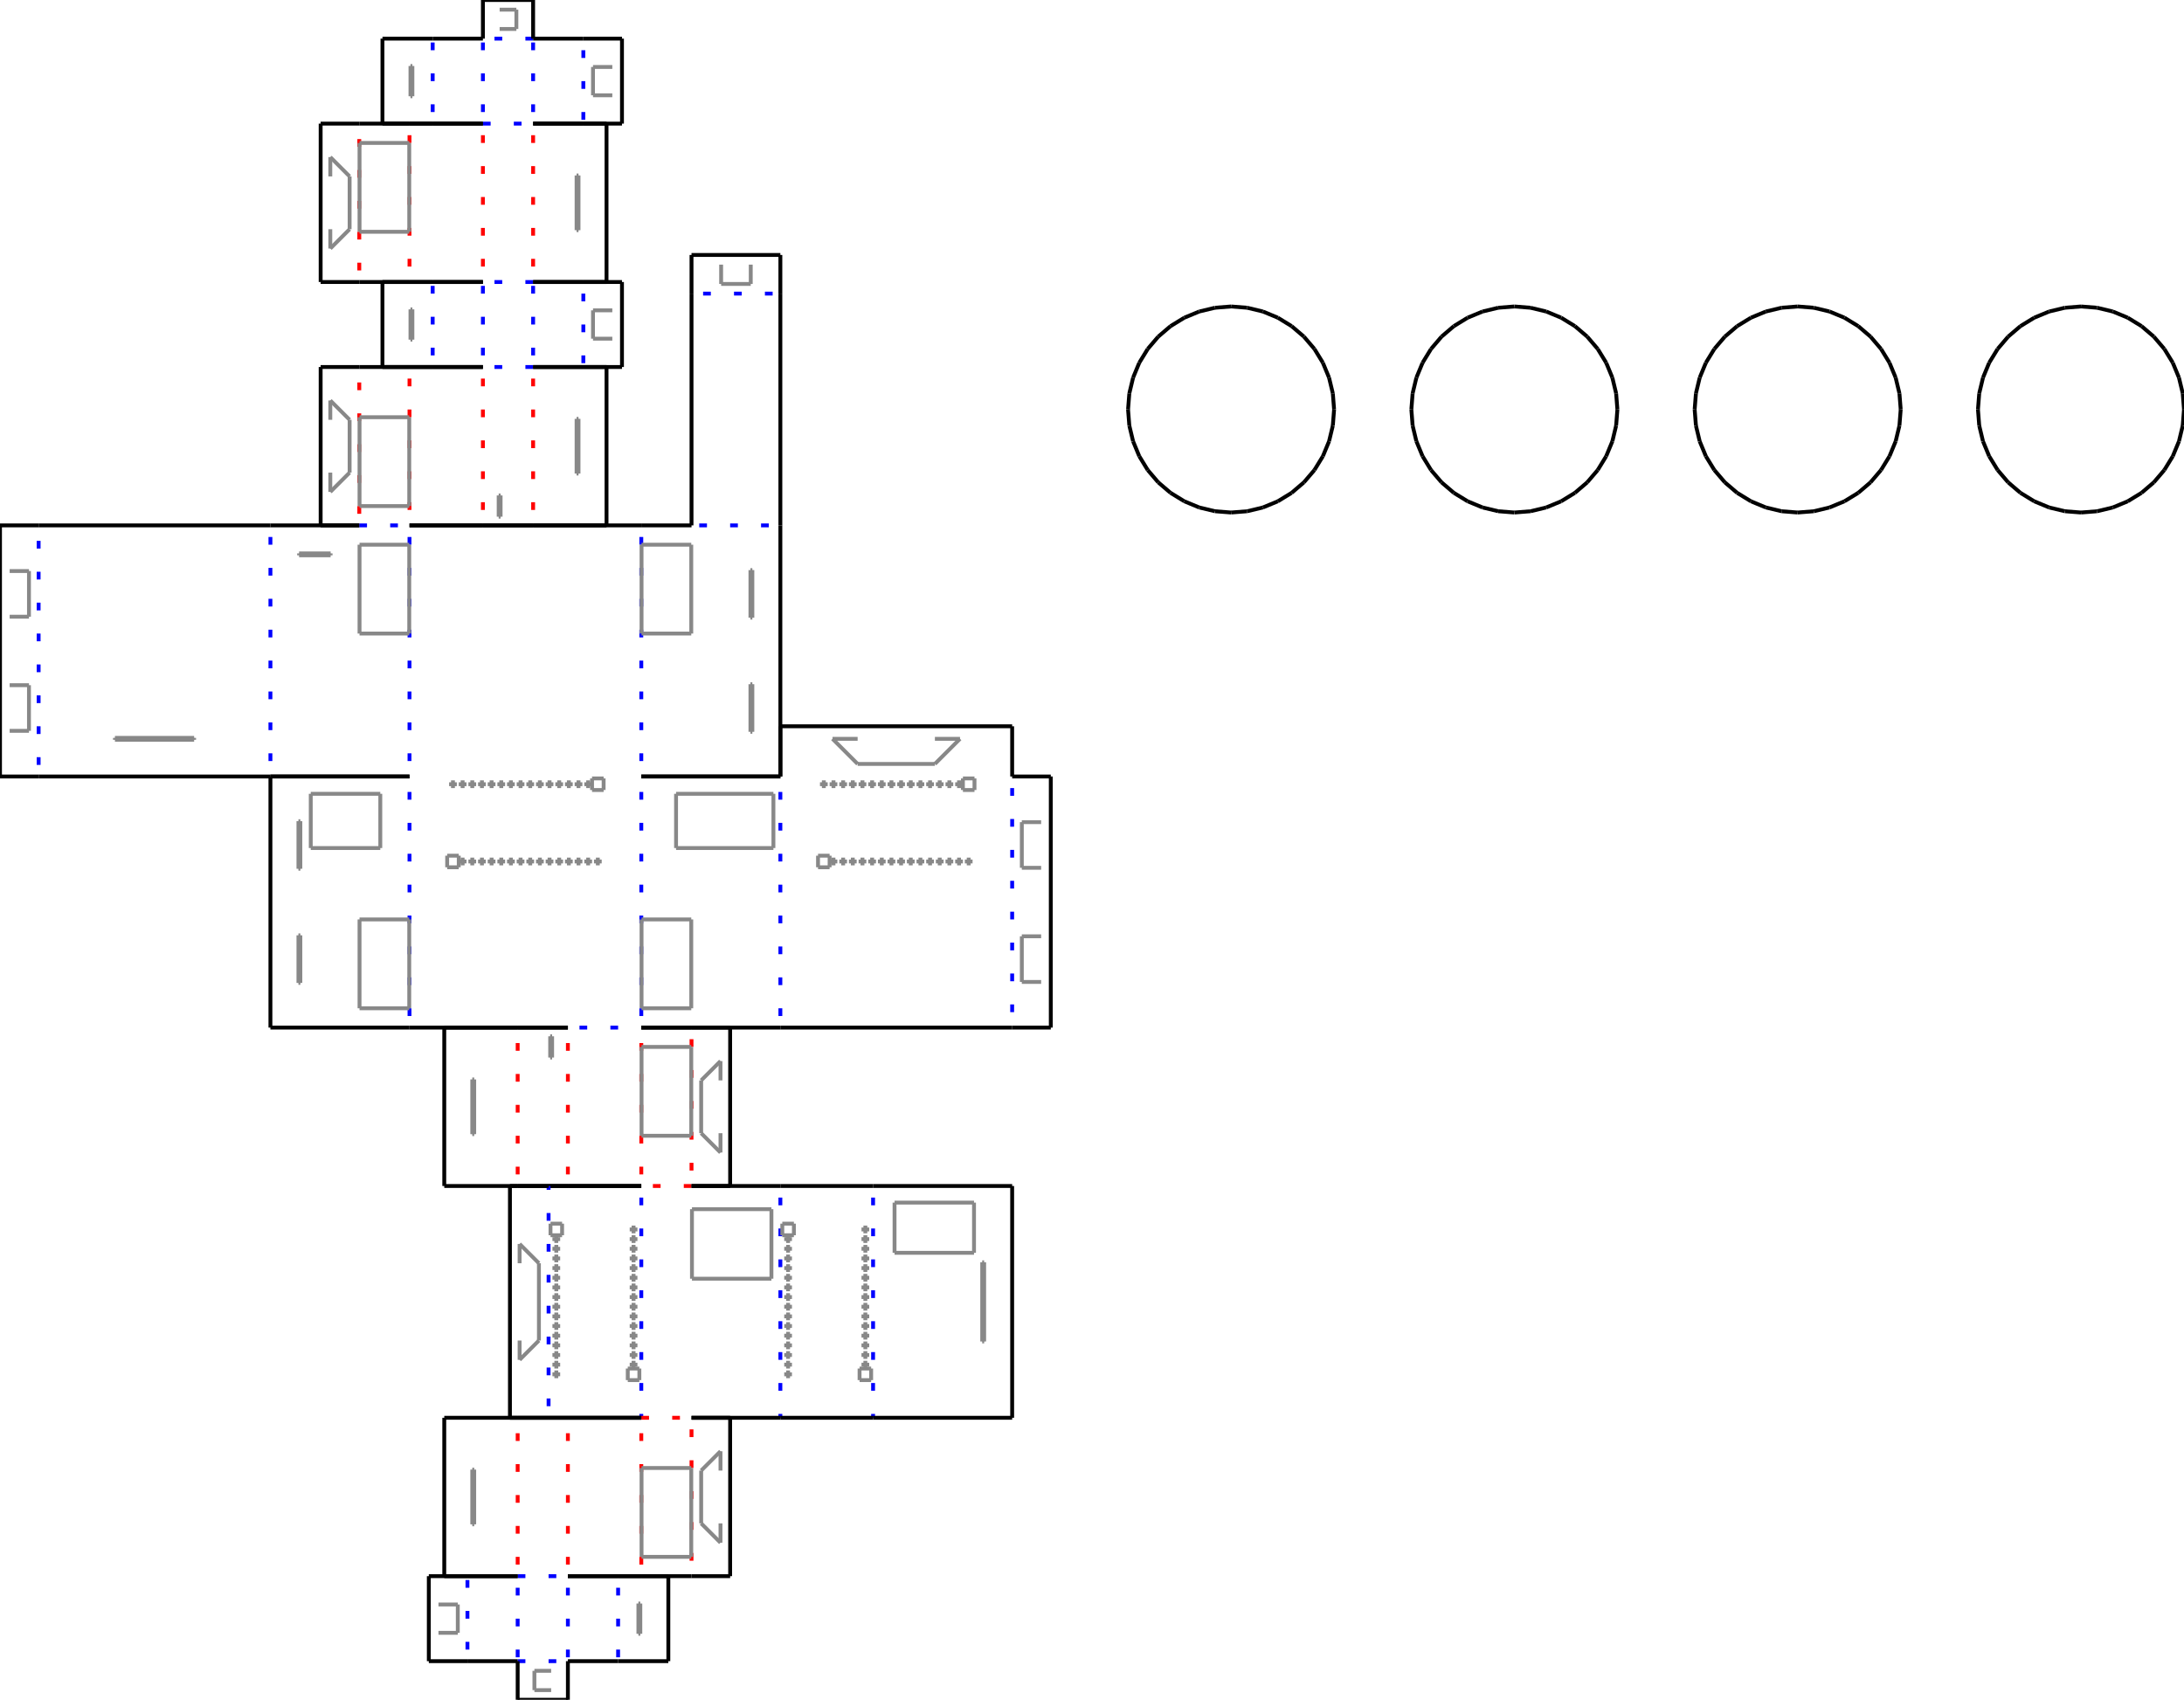 <?xml version="1.0" encoding="utf-8" ?>
<svg xmlns="http://www.w3.org/2000/svg" xmlns:ev="http://www.w3.org/2001/xml-events" xmlns:xlink="http://www.w3.org/1999/xlink" baseProfile="full" height="440mm" version="1.1" viewBox="0 0 565.333 440" width="565.333mm">
  <defs/>
  <line stroke="#0000ff" stroke-dasharray="2 6" stroke-dashoffset="5" x1="179" x2="202" y1="76" y2="76"/>
  <line stroke="#000000" x1="202" x2="202" y1="136.0" y2="76"/>
  <line stroke="#0000ff" stroke-dasharray="2 6" stroke-dashoffset="5" x1="202" x2="179" y1="136.0" y2="136.0"/>
  <line stroke="#000000" x1="179" x2="179" y1="76" y2="136.0"/>
  <line stroke="#000000" x1="179" x2="179" y1="66.0" y2="76"/>
  <line stroke="#000000" x1="202" x2="179" y1="66.0" y2="66.0"/>
  <line stroke="#000000" x1="202" x2="202" y1="76" y2="66.0"/>
  <line stroke="#000000" x1="179" x2="166.0" y1="136.0" y2="136.0"/>
  <line stroke="#000000" x1="202" x2="202" y1="136.0" y2="136.0"/>
  <line stroke="#000000" x1="166.0" x2="166.0" y1="136.0" y2="136.0"/>
  <line stroke="#000000" x1="202" x2="202" y1="201" y2="136.0"/>
  <line stroke="#000000" x1="166.0" x2="202" y1="201" y2="201"/>
  <line stroke="#0000ff" stroke-dasharray="2 6" stroke-dashoffset="5" x1="166.0" x2="166.0" y1="136.0" y2="201"/>
  <line stroke="#000000" x1="166.0" x2="106" y1="136.0" y2="136.0"/>
  <line stroke="#0000ff" stroke-dasharray="2 6" stroke-dashoffset="5" x1="106" x2="106" y1="136.0" y2="201"/>
  <line stroke="#0000ff" stroke-dasharray="2 6" stroke-dashoffset="5" x1="106" x2="106" y1="266" y2="201"/>
  <line stroke="#0000ff" stroke-dasharray="2 6" stroke-dashoffset="5" x1="166.0" x2="166.0" y1="266" y2="201"/>
  <line stroke="#0000ff" stroke-dasharray="2 6" stroke-dashoffset="5" x1="147" x2="166.0" y1="266" y2="266"/>
  <line stroke="#000000" x1="106" x2="147" y1="266" y2="266"/>
  <line stroke="#000000" x1="106" x2="106" y1="266" y2="266"/>
  <line stroke="#000000" x1="166.0" x2="166.0" y1="266" y2="266"/>
  <line stroke="#000000" x1="147" x2="166.0" y1="307" y2="307"/>
  <line stroke="#ff0000" stroke-dasharray="2 6" stroke-dashoffset="5" x1="147" x2="147" y1="307" y2="266"/>
  <line stroke="#ff0000" stroke-dasharray="2 6" stroke-dashoffset="5" x1="166.0" x2="166.0" y1="307" y2="266"/>
  <line stroke="#000000" x1="134" x2="147" y1="307" y2="307"/>
  <line stroke="#ff0000" stroke-dasharray="2 6" stroke-dashoffset="5" x1="134" x2="134" y1="307" y2="266"/>
  <line stroke="#000000" x1="147" x2="134" y1="266" y2="266"/>
  <line stroke="#000000" x1="115" x2="134" y1="307" y2="307"/>
  <line stroke="#000000" x1="115" x2="115" y1="266" y2="307"/>
  <line stroke="#000000" x1="134" x2="115" y1="266" y2="266"/>
  <line stroke="#ff0000" stroke-dasharray="2 6" stroke-dashoffset="5" x1="166.0" x2="179" y1="307" y2="307"/>
  <line stroke="#000000" x1="179" x2="166.0" y1="266" y2="266"/>
  <line stroke="#ff0000" stroke-dasharray="2 6" stroke-dashoffset="5" x1="179" x2="179" y1="266" y2="307"/>
  <line stroke="#000000" x1="202" x2="179" y1="307" y2="307"/>
  <line stroke="#000000" x1="202" x2="202" y1="307" y2="307"/>
  <line stroke="#000000" x1="166.0" x2="166.0" y1="307" y2="307"/>
  <line stroke="#0000ff" stroke-dasharray="2 6" stroke-dashoffset="5" x1="202" x2="202" y1="307" y2="367"/>
  <line stroke="#0000ff" stroke-dasharray="2 6" stroke-dashoffset="5" x1="166.0" x2="166.0" y1="307" y2="367"/>
  <line stroke="#000000" x1="226" x2="202" y1="307" y2="307"/>
  <line stroke="#0000ff" stroke-dasharray="2 6" stroke-dashoffset="5" x1="226" x2="226" y1="307" y2="367"/>
  <line stroke="#000000" x1="202" x2="226" y1="367" y2="367"/>
  <line stroke="#000000" x1="262.0" x2="226" y1="307" y2="307"/>
  <line stroke="#000000" x1="262.0" x2="262.0" y1="367" y2="307"/>
  <line stroke="#000000" x1="226" x2="262.0" y1="367" y2="367"/>
  <line stroke="#000000" x1="179" x2="202" y1="367" y2="367"/>
  <line stroke="#ff0000" stroke-dasharray="2 6" stroke-dashoffset="5" x1="179" x2="166.0" y1="367" y2="367"/>
  <line stroke="#000000" x1="166.0" x2="166.0" y1="367" y2="367"/>
  <line stroke="#000000" x1="202" x2="202" y1="367" y2="367"/>
  <line stroke="#000000" x1="166.0" x2="179" y1="408" y2="408"/>
  <line stroke="#ff0000" stroke-dasharray="2 6" stroke-dashoffset="5" x1="166.0" x2="166.0" y1="408" y2="367"/>
  <line stroke="#ff0000" stroke-dasharray="2 6" stroke-dashoffset="5" x1="179" x2="179" y1="367" y2="408"/>
  <line stroke="#000000" x1="147" x2="166.0" y1="408" y2="408"/>
  <line stroke="#ff0000" stroke-dasharray="2 6" stroke-dashoffset="5" x1="147" x2="147" y1="408" y2="367"/>
  <line stroke="#000000" x1="166.0" x2="147" y1="367" y2="367"/>
  <line stroke="#0000ff" stroke-dasharray="2 6" stroke-dashoffset="5" x1="147" x2="134" y1="408" y2="408"/>
  <line stroke="#ff0000" stroke-dasharray="2 6" stroke-dashoffset="5" x1="134" x2="134" y1="408" y2="367"/>
  <line stroke="#000000" x1="147" x2="134" y1="367" y2="367"/>
  <line stroke="#0000ff" stroke-dasharray="2 6" stroke-dashoffset="5" x1="147" x2="147" y1="408" y2="430"/>
  <line stroke="#0000ff" stroke-dasharray="2 6" stroke-dashoffset="5" x1="147" x2="134" y1="430" y2="430"/>
  <line stroke="#0000ff" stroke-dasharray="2 6" stroke-dashoffset="5" x1="134" x2="134" y1="408" y2="430"/>
  <line stroke="#000000" x1="160" x2="147" y1="408" y2="408"/>
  <line stroke="#0000ff" stroke-dasharray="2 6" stroke-dashoffset="5" x1="160" x2="160" y1="408" y2="430"/>
  <line stroke="#000000" x1="147" x2="160" y1="430" y2="430"/>
  <line stroke="#000000" x1="173.0" x2="160" y1="408" y2="408"/>
  <line stroke="#000000" x1="173.0" x2="173.0" y1="430" y2="408"/>
  <line stroke="#000000" x1="160" x2="173.0" y1="430" y2="430"/>
  <line stroke="#000000" x1="147" x2="147" y1="440" y2="430"/>
  <line stroke="#000000" x1="134" x2="147" y1="440" y2="440"/>
  <line stroke="#000000" x1="134" x2="134" y1="430" y2="440"/>
  <line stroke="#000000" x1="134" x2="121" y1="408" y2="408"/>
  <line stroke="#000000" x1="121" x2="134" y1="430" y2="430"/>
  <line stroke="#0000ff" stroke-dasharray="2 6" stroke-dashoffset="5" x1="121" x2="121" y1="430" y2="408"/>
  <line stroke="#000000" x1="111" x2="121" y1="430" y2="430"/>
  <line stroke="#000000" x1="111" x2="111" y1="408" y2="430"/>
  <line stroke="#000000" x1="121" x2="111" y1="408" y2="408"/>
  <line stroke="#000000" x1="115" x2="134" y1="408" y2="408"/>
  <line stroke="#000000" x1="115" x2="115" y1="367" y2="408"/>
  <line stroke="#000000" x1="134" x2="115" y1="367" y2="367"/>
  <line stroke="#000000" x1="189.0" x2="179" y1="367" y2="367"/>
  <line stroke="#000000" x1="189.0" x2="189.0" y1="408" y2="367"/>
  <line stroke="#000000" x1="179" x2="189.0" y1="408" y2="408"/>
  <line stroke="#000000" x1="166.0" x2="142" y1="307" y2="307"/>
  <line stroke="#000000" x1="142" x2="166.0" y1="367" y2="367"/>
  <line stroke="#0000ff" stroke-dasharray="2 6" stroke-dashoffset="5" x1="142" x2="142" y1="367" y2="307"/>
  <line stroke="#000000" x1="132.0" x2="142" y1="367" y2="367"/>
  <line stroke="#000000" x1="132.0" x2="132.0" y1="307" y2="367"/>
  <line stroke="#000000" x1="142" x2="132.0" y1="307" y2="307"/>
  <line stroke="#000000" x1="189.0" x2="179" y1="266" y2="266"/>
  <line stroke="#000000" x1="189.0" x2="189.0" y1="307" y2="266"/>
  <line stroke="#000000" x1="179" x2="189.0" y1="307" y2="307"/>
  <line stroke="#000000" x1="70" x2="106" y1="266" y2="266"/>
  <line stroke="#000000" x1="70" x2="70" y1="201" y2="266"/>
  <line stroke="#000000" x1="106" x2="70" y1="201" y2="201"/>
  <line stroke="#000000" x1="166.0" x2="202" y1="266" y2="266"/>
  <line stroke="#000000" x1="202" x2="166.0" y1="201" y2="201"/>
  <line stroke="#0000ff" stroke-dasharray="2 6" stroke-dashoffset="5" x1="202" x2="202" y1="266" y2="201"/>
  <line stroke="#000000" x1="202" x2="262.0" y1="266" y2="266"/>
  <line stroke="#0000ff" stroke-dasharray="2 6" stroke-dashoffset="5" x1="262.0" x2="262.0" y1="201" y2="266"/>
  <line stroke="#000000" x1="202" x2="202" y1="188" y2="201"/>
  <line stroke="#000000" x1="262.0" x2="202" y1="188" y2="188"/>
  <line stroke="#000000" x1="262.0" x2="262.0" y1="201" y2="188"/>
  <line stroke="#000000" x1="272.0" x2="262.0" y1="201" y2="201"/>
  <line stroke="#000000" x1="272.0" x2="272.0" y1="266" y2="201"/>
  <line stroke="#000000" x1="262.0" x2="272.0" y1="266" y2="266"/>
  <line stroke="#000000" x1="70" x2="106" y1="201" y2="201"/>
  <line stroke="#0000ff" stroke-dasharray="2 6" stroke-dashoffset="5" x1="70" x2="70" y1="136.0" y2="201"/>
  <line stroke="#000000" x1="93" x2="70" y1="136.0" y2="136.0"/>
  <line stroke="#0000ff" stroke-dasharray="2 6" stroke-dashoffset="5" x1="106" x2="93" y1="136.0" y2="136.0"/>
  <line stroke="#000000" x1="106" x2="106" y1="136.0" y2="136.0"/>
  <line stroke="#000000" x1="70" x2="70" y1="136.0" y2="136.0"/>
  <line stroke="#000000" x1="106" x2="93" y1="95" y2="95"/>
  <line stroke="#ff0000" stroke-dasharray="2 6" stroke-dashoffset="5" x1="106" x2="106" y1="95" y2="136.0"/>
  <line stroke="#ff0000" stroke-dasharray="2 6" stroke-dashoffset="5" x1="93" x2="93" y1="136.0" y2="95"/>
  <line stroke="#000000" x1="125" x2="106" y1="95" y2="95"/>
  <line stroke="#ff0000" stroke-dasharray="2 6" stroke-dashoffset="5" x1="125" x2="125" y1="95" y2="136.0"/>
  <line stroke="#000000" x1="106" x2="125" y1="136.0" y2="136.0"/>
  <line stroke="#0000ff" stroke-dasharray="2 6" stroke-dashoffset="5" x1="125" x2="138" y1="95" y2="95"/>
  <line stroke="#ff0000" stroke-dasharray="2 6" stroke-dashoffset="5" x1="138" x2="138" y1="95" y2="136.0"/>
  <line stroke="#000000" x1="125" x2="138" y1="136.0" y2="136.0"/>
  <line stroke="#0000ff" stroke-dasharray="2 6" stroke-dashoffset="5" x1="125" x2="125" y1="95" y2="73.0"/>
  <line stroke="#0000ff" stroke-dasharray="2 6" stroke-dashoffset="5" x1="125" x2="138" y1="73.0" y2="73.0"/>
  <line stroke="#0000ff" stroke-dasharray="2 6" stroke-dashoffset="5" x1="138" x2="138" y1="95" y2="73.0"/>
  <line stroke="#000000" x1="112" x2="125" y1="95" y2="95"/>
  <line stroke="#0000ff" stroke-dasharray="2 6" stroke-dashoffset="5" x1="112" x2="112" y1="95" y2="73.0"/>
  <line stroke="#000000" x1="125" x2="112" y1="73.0" y2="73.0"/>
  <line stroke="#000000" x1="99.0" x2="112" y1="95" y2="95"/>
  <line stroke="#000000" x1="99.0" x2="99.0" y1="73.0" y2="95"/>
  <line stroke="#000000" x1="112" x2="99.0" y1="73.0" y2="73.0"/>
  <line stroke="#0000ff" stroke-dasharray="2 6" stroke-dashoffset="5" x1="138" x2="125" y1="32" y2="32"/>
  <line stroke="#ff0000" stroke-dasharray="2 6" stroke-dashoffset="5" x1="138" x2="138" y1="32" y2="73.0"/>
  <line stroke="#ff0000" stroke-dasharray="2 6" stroke-dashoffset="5" x1="125" x2="125" y1="32" y2="73.0"/>
  <line stroke="#0000ff" stroke-dasharray="2 6" stroke-dashoffset="5" x1="125" x2="125" y1="32" y2="10"/>
  <line stroke="#0000ff" stroke-dasharray="2 6" stroke-dashoffset="5" x1="125" x2="138" y1="10" y2="10"/>
  <line stroke="#0000ff" stroke-dasharray="2 6" stroke-dashoffset="5" x1="138" x2="138" y1="32" y2="10"/>
  <line stroke="#000000" x1="112" x2="125" y1="32" y2="32"/>
  <line stroke="#0000ff" stroke-dasharray="2 6" stroke-dashoffset="5" x1="112" x2="112" y1="32" y2="10"/>
  <line stroke="#000000" x1="125" x2="112" y1="10" y2="10"/>
  <line stroke="#000000" x1="99.0" x2="112" y1="32" y2="32"/>
  <line stroke="#000000" x1="99.0" x2="99.0" y1="10" y2="32"/>
  <line stroke="#000000" x1="112" x2="99.0" y1="10" y2="10"/>
  <line stroke="#000000" x1="125" x2="125" y1="0.0" y2="10"/>
  <line stroke="#000000" x1="138" x2="125" y1="0.0" y2="0.0"/>
  <line stroke="#000000" x1="138" x2="138" y1="10" y2="0.0"/>
  <line stroke="#000000" x1="138" x2="151" y1="32" y2="32"/>
  <line stroke="#000000" x1="151" x2="138" y1="10" y2="10"/>
  <line stroke="#0000ff" stroke-dasharray="2 6" stroke-dashoffset="5" x1="151" x2="151" y1="10" y2="32"/>
  <line stroke="#000000" x1="161" x2="151" y1="10" y2="10"/>
  <line stroke="#000000" x1="161" x2="161" y1="32" y2="10"/>
  <line stroke="#000000" x1="151" x2="161" y1="32" y2="32"/>
  <line stroke="#000000" x1="157.0" x2="138" y1="32" y2="32"/>
  <line stroke="#000000" x1="157.0" x2="157.0" y1="73.0" y2="32"/>
  <line stroke="#000000" x1="138" x2="157.0" y1="73.0" y2="73.0"/>
  <line stroke="#000000" x1="125" x2="106" y1="32" y2="32"/>
  <line stroke="#000000" x1="106" x2="125" y1="73.0" y2="73.0"/>
  <line stroke="#ff0000" stroke-dasharray="2 6" stroke-dashoffset="5" x1="106" x2="106" y1="32" y2="73.0"/>
  <line stroke="#000000" x1="106" x2="93" y1="32" y2="32"/>
  <line stroke="#000000" x1="93" x2="106" y1="73.0" y2="73.0"/>
  <line stroke="#ff0000" stroke-dasharray="2 6" stroke-dashoffset="5" x1="93" x2="93" y1="73.0" y2="32"/>
  <line stroke="#000000" x1="83.0" x2="93" y1="73.0" y2="73.0"/>
  <line stroke="#000000" x1="83.0" x2="83.0" y1="32" y2="73.0"/>
  <line stroke="#000000" x1="93" x2="83.0" y1="32" y2="32"/>
  <line stroke="#000000" x1="138" x2="151" y1="95" y2="95"/>
  <line stroke="#000000" x1="151" x2="138" y1="73.0" y2="73.0"/>
  <line stroke="#0000ff" stroke-dasharray="2 6" stroke-dashoffset="5" x1="151" x2="151" y1="73.0" y2="95"/>
  <line stroke="#000000" x1="161" x2="151" y1="73.0" y2="73.0"/>
  <line stroke="#000000" x1="161" x2="161" y1="95" y2="73.0"/>
  <line stroke="#000000" x1="151" x2="161" y1="95" y2="95"/>
  <line stroke="#000000" x1="157.0" x2="138" y1="95" y2="95"/>
  <line stroke="#000000" x1="157.0" x2="157.0" y1="136.0" y2="95"/>
  <line stroke="#000000" x1="138" x2="157.0" y1="136.0" y2="136.0"/>
  <line stroke="#000000" x1="83.0" x2="93" y1="136.0" y2="136.0"/>
  <line stroke="#000000" x1="83.0" x2="83.0" y1="95" y2="136.0"/>
  <line stroke="#000000" x1="93" x2="83.0" y1="95" y2="95"/>
  <line stroke="#000000" x1="70" x2="10" y1="136.0" y2="136.0"/>
  <line stroke="#000000" x1="10" x2="70" y1="201" y2="201"/>
  <line stroke="#0000ff" stroke-dasharray="2 6" stroke-dashoffset="5" x1="10" x2="10" y1="201" y2="136.0"/>
  <line stroke="#000000" x1="0.0" x2="10" y1="201" y2="201"/>
  <line stroke="#000000" x1="0.0" x2="0.0" y1="136.0" y2="201"/>
  <line stroke="#000000" x1="10" x2="0.0" y1="136.0" y2="136.0"/>
  <line stroke="#888888" x1="194.333" x2="194.333" y1="68.5" y2="73.5"/>
  <line stroke="#888888" x1="194.333" x2="186.667" y1="73.5" y2="73.5"/>
  <line stroke="#888888" x1="186.667" x2="186.667" y1="73.5" y2="68.5"/>
  <line stroke="#888888" x1="166.065" x2="178.935" y1="141.0" y2="141.0"/>
  <line stroke="#888888" x1="178.935" x2="178.935" y1="141.0" y2="164.0"/>
  <line stroke="#888888" x1="178.935" x2="166.065" y1="164.0" y2="164.0"/>
  <line stroke="#888888" x1="166.065" x2="166.065" y1="164.0" y2="141.0"/>
  <line stroke="#888888" x1="194.25" x2="194.25" y1="159.886" y2="147.568"/>
  <line stroke="#888888" x1="194.25" x2="194.75" y1="147.568" y2="147.568"/>
  <line stroke="#888888" x1="194.75" x2="194.75" y1="147.568" y2="159.886"/>
  <line stroke="#888888" x1="194.75" x2="194.25" y1="159.886" y2="159.886"/>
  <line stroke="#888888" x1="194.25" x2="194.25" y1="189.432" y2="177.114"/>
  <line stroke="#888888" x1="194.25" x2="194.75" y1="177.114" y2="177.114"/>
  <line stroke="#888888" x1="194.75" x2="194.75" y1="177.114" y2="189.432"/>
  <line stroke="#888888" x1="194.75" x2="194.25" y1="189.432" y2="189.432"/>
  <line stroke="#888888" x1="118.75" x2="115.75" y1="224.5" y2="224.5"/>
  <line stroke="#888888" x1="115.75" x2="115.75" y1="224.5" y2="221.5"/>
  <line stroke="#888888" x1="115.75" x2="118.75" y1="221.5" y2="221.5"/>
  <line stroke="#888888" x1="118.75" x2="118.75" y1="221.5" y2="224.5"/>
  <line stroke="#888888" x1="117.75" x2="116.75" y1="203.5" y2="203.5"/>
  <line stroke="#888888" x1="116.75" x2="116.75" y1="203.5" y2="202.5"/>
  <line stroke="#888888" x1="116.75" x2="117.75" y1="202.5" y2="202.5"/>
  <line stroke="#888888" x1="117.75" x2="117.75" y1="202.5" y2="203.5"/>
  <line stroke="#888888" x1="120.25" x2="119.25" y1="223.5" y2="223.5"/>
  <line stroke="#888888" x1="119.25" x2="119.25" y1="223.5" y2="222.5"/>
  <line stroke="#888888" x1="119.25" x2="120.25" y1="222.5" y2="222.5"/>
  <line stroke="#888888" x1="120.25" x2="120.25" y1="222.5" y2="223.5"/>
  <line stroke="#888888" x1="120.25" x2="119.25" y1="203.5" y2="203.5"/>
  <line stroke="#888888" x1="119.25" x2="119.25" y1="203.5" y2="202.5"/>
  <line stroke="#888888" x1="119.25" x2="120.25" y1="202.5" y2="202.5"/>
  <line stroke="#888888" x1="120.25" x2="120.25" y1="202.5" y2="203.5"/>
  <line stroke="#888888" x1="122.75" x2="121.75" y1="223.5" y2="223.5"/>
  <line stroke="#888888" x1="121.75" x2="121.75" y1="223.5" y2="222.5"/>
  <line stroke="#888888" x1="121.75" x2="122.75" y1="222.5" y2="222.5"/>
  <line stroke="#888888" x1="122.75" x2="122.75" y1="222.5" y2="223.5"/>
  <line stroke="#888888" x1="122.75" x2="121.75" y1="203.5" y2="203.5"/>
  <line stroke="#888888" x1="121.75" x2="121.75" y1="203.5" y2="202.5"/>
  <line stroke="#888888" x1="121.75" x2="122.75" y1="202.5" y2="202.5"/>
  <line stroke="#888888" x1="122.75" x2="122.75" y1="202.5" y2="203.5"/>
  <line stroke="#888888" x1="125.25" x2="124.25" y1="223.5" y2="223.5"/>
  <line stroke="#888888" x1="124.25" x2="124.25" y1="223.5" y2="222.5"/>
  <line stroke="#888888" x1="124.25" x2="125.25" y1="222.5" y2="222.5"/>
  <line stroke="#888888" x1="125.25" x2="125.25" y1="222.5" y2="223.5"/>
  <line stroke="#888888" x1="125.25" x2="124.25" y1="203.5" y2="203.5"/>
  <line stroke="#888888" x1="124.25" x2="124.25" y1="203.5" y2="202.5"/>
  <line stroke="#888888" x1="124.25" x2="125.25" y1="202.5" y2="202.5"/>
  <line stroke="#888888" x1="125.25" x2="125.25" y1="202.5" y2="203.5"/>
  <line stroke="#888888" x1="127.75" x2="126.75" y1="223.5" y2="223.5"/>
  <line stroke="#888888" x1="126.75" x2="126.75" y1="223.5" y2="222.5"/>
  <line stroke="#888888" x1="126.75" x2="127.75" y1="222.5" y2="222.5"/>
  <line stroke="#888888" x1="127.75" x2="127.75" y1="222.5" y2="223.5"/>
  <line stroke="#888888" x1="127.75" x2="126.75" y1="203.5" y2="203.5"/>
  <line stroke="#888888" x1="126.75" x2="126.75" y1="203.5" y2="202.5"/>
  <line stroke="#888888" x1="126.75" x2="127.75" y1="202.5" y2="202.5"/>
  <line stroke="#888888" x1="127.75" x2="127.75" y1="202.5" y2="203.5"/>
  <line stroke="#888888" x1="130.25" x2="129.25" y1="223.5" y2="223.5"/>
  <line stroke="#888888" x1="129.25" x2="129.25" y1="223.5" y2="222.5"/>
  <line stroke="#888888" x1="129.25" x2="130.25" y1="222.5" y2="222.5"/>
  <line stroke="#888888" x1="130.25" x2="130.25" y1="222.5" y2="223.5"/>
  <line stroke="#888888" x1="130.25" x2="129.25" y1="203.5" y2="203.5"/>
  <line stroke="#888888" x1="129.25" x2="129.25" y1="203.5" y2="202.5"/>
  <line stroke="#888888" x1="129.25" x2="130.25" y1="202.5" y2="202.5"/>
  <line stroke="#888888" x1="130.25" x2="130.25" y1="202.5" y2="203.5"/>
  <line stroke="#888888" x1="132.75" x2="131.75" y1="223.5" y2="223.5"/>
  <line stroke="#888888" x1="131.75" x2="131.75" y1="223.5" y2="222.5"/>
  <line stroke="#888888" x1="131.75" x2="132.75" y1="222.5" y2="222.5"/>
  <line stroke="#888888" x1="132.75" x2="132.75" y1="222.5" y2="223.5"/>
  <line stroke="#888888" x1="132.75" x2="131.75" y1="203.5" y2="203.5"/>
  <line stroke="#888888" x1="131.75" x2="131.75" y1="203.5" y2="202.5"/>
  <line stroke="#888888" x1="131.75" x2="132.75" y1="202.5" y2="202.5"/>
  <line stroke="#888888" x1="132.75" x2="132.75" y1="202.5" y2="203.5"/>
  <line stroke="#888888" x1="135.25" x2="134.25" y1="223.5" y2="223.5"/>
  <line stroke="#888888" x1="134.25" x2="134.25" y1="223.5" y2="222.5"/>
  <line stroke="#888888" x1="134.25" x2="135.25" y1="222.5" y2="222.5"/>
  <line stroke="#888888" x1="135.25" x2="135.25" y1="222.5" y2="223.5"/>
  <line stroke="#888888" x1="135.25" x2="134.25" y1="203.5" y2="203.5"/>
  <line stroke="#888888" x1="134.25" x2="134.25" y1="203.5" y2="202.5"/>
  <line stroke="#888888" x1="134.25" x2="135.25" y1="202.5" y2="202.5"/>
  <line stroke="#888888" x1="135.25" x2="135.25" y1="202.5" y2="203.5"/>
  <line stroke="#888888" x1="137.75" x2="136.75" y1="223.5" y2="223.5"/>
  <line stroke="#888888" x1="136.75" x2="136.75" y1="223.5" y2="222.5"/>
  <line stroke="#888888" x1="136.75" x2="137.75" y1="222.5" y2="222.5"/>
  <line stroke="#888888" x1="137.75" x2="137.75" y1="222.5" y2="223.5"/>
  <line stroke="#888888" x1="137.75" x2="136.75" y1="203.5" y2="203.5"/>
  <line stroke="#888888" x1="136.75" x2="136.75" y1="203.5" y2="202.5"/>
  <line stroke="#888888" x1="136.75" x2="137.75" y1="202.5" y2="202.5"/>
  <line stroke="#888888" x1="137.75" x2="137.75" y1="202.5" y2="203.5"/>
  <line stroke="#888888" x1="140.25" x2="139.25" y1="223.5" y2="223.5"/>
  <line stroke="#888888" x1="139.25" x2="139.25" y1="223.5" y2="222.5"/>
  <line stroke="#888888" x1="139.25" x2="140.25" y1="222.5" y2="222.5"/>
  <line stroke="#888888" x1="140.25" x2="140.25" y1="222.5" y2="223.5"/>
  <line stroke="#888888" x1="140.25" x2="139.25" y1="203.5" y2="203.5"/>
  <line stroke="#888888" x1="139.25" x2="139.25" y1="203.5" y2="202.5"/>
  <line stroke="#888888" x1="139.25" x2="140.25" y1="202.5" y2="202.5"/>
  <line stroke="#888888" x1="140.25" x2="140.25" y1="202.5" y2="203.5"/>
  <line stroke="#888888" x1="142.75" x2="141.75" y1="223.5" y2="223.5"/>
  <line stroke="#888888" x1="141.75" x2="141.75" y1="223.5" y2="222.5"/>
  <line stroke="#888888" x1="141.75" x2="142.75" y1="222.5" y2="222.5"/>
  <line stroke="#888888" x1="142.75" x2="142.75" y1="222.5" y2="223.5"/>
  <line stroke="#888888" x1="142.75" x2="141.75" y1="203.5" y2="203.5"/>
  <line stroke="#888888" x1="141.75" x2="141.75" y1="203.5" y2="202.5"/>
  <line stroke="#888888" x1="141.75" x2="142.75" y1="202.5" y2="202.5"/>
  <line stroke="#888888" x1="142.75" x2="142.75" y1="202.5" y2="203.5"/>
  <line stroke="#888888" x1="145.25" x2="144.25" y1="223.5" y2="223.5"/>
  <line stroke="#888888" x1="144.25" x2="144.25" y1="223.5" y2="222.5"/>
  <line stroke="#888888" x1="144.25" x2="145.25" y1="222.5" y2="222.5"/>
  <line stroke="#888888" x1="145.25" x2="145.25" y1="222.5" y2="223.5"/>
  <line stroke="#888888" x1="145.25" x2="144.25" y1="203.5" y2="203.5"/>
  <line stroke="#888888" x1="144.25" x2="144.25" y1="203.5" y2="202.5"/>
  <line stroke="#888888" x1="144.25" x2="145.25" y1="202.5" y2="202.5"/>
  <line stroke="#888888" x1="145.25" x2="145.25" y1="202.5" y2="203.5"/>
  <line stroke="#888888" x1="147.75" x2="146.75" y1="223.5" y2="223.5"/>
  <line stroke="#888888" x1="146.75" x2="146.75" y1="223.5" y2="222.5"/>
  <line stroke="#888888" x1="146.75" x2="147.75" y1="222.5" y2="222.5"/>
  <line stroke="#888888" x1="147.75" x2="147.75" y1="222.5" y2="223.5"/>
  <line stroke="#888888" x1="147.75" x2="146.75" y1="203.5" y2="203.5"/>
  <line stroke="#888888" x1="146.75" x2="146.75" y1="203.5" y2="202.5"/>
  <line stroke="#888888" x1="146.75" x2="147.75" y1="202.5" y2="202.5"/>
  <line stroke="#888888" x1="147.75" x2="147.75" y1="202.5" y2="203.5"/>
  <line stroke="#888888" x1="150.25" x2="149.25" y1="223.5" y2="223.5"/>
  <line stroke="#888888" x1="149.25" x2="149.25" y1="223.5" y2="222.5"/>
  <line stroke="#888888" x1="149.25" x2="150.25" y1="222.5" y2="222.5"/>
  <line stroke="#888888" x1="150.25" x2="150.25" y1="222.5" y2="223.5"/>
  <line stroke="#888888" x1="150.25" x2="149.25" y1="203.5" y2="203.5"/>
  <line stroke="#888888" x1="149.25" x2="149.25" y1="203.5" y2="202.5"/>
  <line stroke="#888888" x1="149.25" x2="150.25" y1="202.5" y2="202.5"/>
  <line stroke="#888888" x1="150.25" x2="150.25" y1="202.5" y2="203.5"/>
  <line stroke="#888888" x1="152.75" x2="151.75" y1="223.5" y2="223.5"/>
  <line stroke="#888888" x1="151.75" x2="151.75" y1="223.5" y2="222.5"/>
  <line stroke="#888888" x1="151.75" x2="152.75" y1="222.5" y2="222.5"/>
  <line stroke="#888888" x1="152.75" x2="152.75" y1="222.5" y2="223.5"/>
  <line stroke="#888888" x1="152.75" x2="151.75" y1="203.5" y2="203.5"/>
  <line stroke="#888888" x1="151.75" x2="151.75" y1="203.5" y2="202.5"/>
  <line stroke="#888888" x1="151.75" x2="152.75" y1="202.5" y2="202.5"/>
  <line stroke="#888888" x1="152.75" x2="152.75" y1="202.5" y2="203.5"/>
  <line stroke="#888888" x1="155.25" x2="154.25" y1="223.5" y2="223.5"/>
  <line stroke="#888888" x1="154.25" x2="154.25" y1="223.5" y2="222.5"/>
  <line stroke="#888888" x1="154.25" x2="155.25" y1="222.5" y2="222.5"/>
  <line stroke="#888888" x1="155.25" x2="155.25" y1="222.5" y2="223.5"/>
  <line stroke="#888888" x1="156.25" x2="153.25" y1="204.5" y2="204.5"/>
  <line stroke="#888888" x1="153.25" x2="153.25" y1="204.5" y2="201.5"/>
  <line stroke="#888888" x1="153.25" x2="156.25" y1="201.5" y2="201.5"/>
  <line stroke="#888888" x1="156.25" x2="156.25" y1="201.5" y2="204.5"/>
  <line stroke="#888888" x1="142.917" x2="142.917" y1="273.75" y2="268.25"/>
  <line stroke="#888888" x1="142.917" x2="142.417" y1="268.25" y2="268.25"/>
  <line stroke="#888888" x1="142.417" x2="142.417" y1="268.25" y2="273.75"/>
  <line stroke="#888888" x1="142.417" x2="142.917" y1="273.75" y2="273.75"/>
  <line stroke="#888888" x1="122.75" x2="122.75" y1="279.417" y2="293.583"/>
  <line stroke="#888888" x1="122.75" x2="122.25" y1="293.583" y2="293.583"/>
  <line stroke="#888888" x1="122.25" x2="122.25" y1="293.583" y2="279.417"/>
  <line stroke="#888888" x1="122.25" x2="122.75" y1="279.417" y2="279.417"/>
  <line stroke="#888888" x1="178.935" x2="166.065" y1="294" y2="294"/>
  <line stroke="#888888" x1="166.065" x2="166.065" y1="294" y2="271"/>
  <line stroke="#888888" x1="166.065" x2="178.935" y1="271" y2="271"/>
  <line stroke="#888888" x1="178.935" x2="178.935" y1="271" y2="294"/>
  <line stroke="#888888" x1="179.114" x2="179.114" y1="331" y2="313"/>
  <line stroke="#888888" x1="179.114" x2="199.686" y1="313" y2="313"/>
  <line stroke="#888888" x1="199.686" x2="199.686" y1="313" y2="331"/>
  <line stroke="#888888" x1="199.686" x2="179.114" y1="331" y2="331"/>
  <line stroke="#888888" x1="202.5" x2="202.5" y1="319.75" y2="316.75"/>
  <line stroke="#888888" x1="202.5" x2="205.5" y1="316.75" y2="316.75"/>
  <line stroke="#888888" x1="205.5" x2="205.5" y1="316.75" y2="319.75"/>
  <line stroke="#888888" x1="205.5" x2="202.5" y1="319.75" y2="319.75"/>
  <line stroke="#888888" x1="223.5" x2="223.5" y1="318.75" y2="317.75"/>
  <line stroke="#888888" x1="223.5" x2="224.5" y1="317.75" y2="317.75"/>
  <line stroke="#888888" x1="224.5" x2="224.5" y1="317.75" y2="318.75"/>
  <line stroke="#888888" x1="224.5" x2="223.5" y1="318.75" y2="318.75"/>
  <line stroke="#888888" x1="203.5" x2="203.5" y1="321.25" y2="320.25"/>
  <line stroke="#888888" x1="203.5" x2="204.5" y1="320.25" y2="320.25"/>
  <line stroke="#888888" x1="204.5" x2="204.5" y1="320.25" y2="321.25"/>
  <line stroke="#888888" x1="204.5" x2="203.5" y1="321.25" y2="321.25"/>
  <line stroke="#888888" x1="223.5" x2="223.5" y1="321.25" y2="320.25"/>
  <line stroke="#888888" x1="223.5" x2="224.5" y1="320.25" y2="320.25"/>
  <line stroke="#888888" x1="224.5" x2="224.5" y1="320.25" y2="321.25"/>
  <line stroke="#888888" x1="224.5" x2="223.5" y1="321.25" y2="321.25"/>
  <line stroke="#888888" x1="203.5" x2="203.5" y1="323.75" y2="322.75"/>
  <line stroke="#888888" x1="203.5" x2="204.5" y1="322.75" y2="322.75"/>
  <line stroke="#888888" x1="204.5" x2="204.5" y1="322.75" y2="323.75"/>
  <line stroke="#888888" x1="204.5" x2="203.5" y1="323.75" y2="323.75"/>
  <line stroke="#888888" x1="223.5" x2="223.5" y1="323.75" y2="322.75"/>
  <line stroke="#888888" x1="223.5" x2="224.5" y1="322.75" y2="322.75"/>
  <line stroke="#888888" x1="224.5" x2="224.5" y1="322.75" y2="323.75"/>
  <line stroke="#888888" x1="224.5" x2="223.5" y1="323.75" y2="323.75"/>
  <line stroke="#888888" x1="203.5" x2="203.5" y1="326.25" y2="325.25"/>
  <line stroke="#888888" x1="203.5" x2="204.5" y1="325.25" y2="325.25"/>
  <line stroke="#888888" x1="204.5" x2="204.5" y1="325.25" y2="326.25"/>
  <line stroke="#888888" x1="204.5" x2="203.5" y1="326.25" y2="326.25"/>
  <line stroke="#888888" x1="223.5" x2="223.5" y1="326.25" y2="325.25"/>
  <line stroke="#888888" x1="223.5" x2="224.5" y1="325.25" y2="325.25"/>
  <line stroke="#888888" x1="224.5" x2="224.5" y1="325.25" y2="326.25"/>
  <line stroke="#888888" x1="224.5" x2="223.5" y1="326.25" y2="326.25"/>
  <line stroke="#888888" x1="203.5" x2="203.5" y1="328.75" y2="327.75"/>
  <line stroke="#888888" x1="203.5" x2="204.5" y1="327.75" y2="327.75"/>
  <line stroke="#888888" x1="204.5" x2="204.5" y1="327.75" y2="328.75"/>
  <line stroke="#888888" x1="204.5" x2="203.5" y1="328.75" y2="328.75"/>
  <line stroke="#888888" x1="223.5" x2="223.5" y1="328.75" y2="327.75"/>
  <line stroke="#888888" x1="223.5" x2="224.5" y1="327.75" y2="327.75"/>
  <line stroke="#888888" x1="224.5" x2="224.5" y1="327.75" y2="328.75"/>
  <line stroke="#888888" x1="224.5" x2="223.5" y1="328.75" y2="328.75"/>
  <line stroke="#888888" x1="203.5" x2="203.5" y1="331.25" y2="330.25"/>
  <line stroke="#888888" x1="203.5" x2="204.5" y1="330.25" y2="330.25"/>
  <line stroke="#888888" x1="204.5" x2="204.5" y1="330.25" y2="331.25"/>
  <line stroke="#888888" x1="204.5" x2="203.5" y1="331.25" y2="331.25"/>
  <line stroke="#888888" x1="223.5" x2="223.5" y1="331.25" y2="330.25"/>
  <line stroke="#888888" x1="223.5" x2="224.5" y1="330.25" y2="330.25"/>
  <line stroke="#888888" x1="224.5" x2="224.5" y1="330.25" y2="331.25"/>
  <line stroke="#888888" x1="224.5" x2="223.5" y1="331.25" y2="331.25"/>
  <line stroke="#888888" x1="203.5" x2="203.5" y1="333.75" y2="332.75"/>
  <line stroke="#888888" x1="203.5" x2="204.5" y1="332.75" y2="332.75"/>
  <line stroke="#888888" x1="204.5" x2="204.5" y1="332.75" y2="333.75"/>
  <line stroke="#888888" x1="204.5" x2="203.5" y1="333.75" y2="333.75"/>
  <line stroke="#888888" x1="223.5" x2="223.5" y1="333.75" y2="332.75"/>
  <line stroke="#888888" x1="223.5" x2="224.5" y1="332.75" y2="332.75"/>
  <line stroke="#888888" x1="224.5" x2="224.5" y1="332.75" y2="333.75"/>
  <line stroke="#888888" x1="224.5" x2="223.5" y1="333.75" y2="333.75"/>
  <line stroke="#888888" x1="203.5" x2="203.5" y1="336.25" y2="335.25"/>
  <line stroke="#888888" x1="203.5" x2="204.5" y1="335.25" y2="335.25"/>
  <line stroke="#888888" x1="204.5" x2="204.5" y1="335.25" y2="336.25"/>
  <line stroke="#888888" x1="204.5" x2="203.5" y1="336.25" y2="336.25"/>
  <line stroke="#888888" x1="223.5" x2="223.5" y1="336.25" y2="335.25"/>
  <line stroke="#888888" x1="223.5" x2="224.5" y1="335.25" y2="335.25"/>
  <line stroke="#888888" x1="224.5" x2="224.5" y1="335.25" y2="336.25"/>
  <line stroke="#888888" x1="224.5" x2="223.5" y1="336.25" y2="336.25"/>
  <line stroke="#888888" x1="203.5" x2="203.5" y1="338.75" y2="337.75"/>
  <line stroke="#888888" x1="203.5" x2="204.5" y1="337.75" y2="337.75"/>
  <line stroke="#888888" x1="204.5" x2="204.5" y1="337.75" y2="338.75"/>
  <line stroke="#888888" x1="204.5" x2="203.5" y1="338.75" y2="338.75"/>
  <line stroke="#888888" x1="223.5" x2="223.5" y1="338.75" y2="337.75"/>
  <line stroke="#888888" x1="223.5" x2="224.5" y1="337.75" y2="337.75"/>
  <line stroke="#888888" x1="224.5" x2="224.5" y1="337.75" y2="338.75"/>
  <line stroke="#888888" x1="224.5" x2="223.5" y1="338.75" y2="338.75"/>
  <line stroke="#888888" x1="203.5" x2="203.5" y1="341.25" y2="340.25"/>
  <line stroke="#888888" x1="203.5" x2="204.5" y1="340.25" y2="340.25"/>
  <line stroke="#888888" x1="204.5" x2="204.5" y1="340.25" y2="341.25"/>
  <line stroke="#888888" x1="204.5" x2="203.5" y1="341.25" y2="341.25"/>
  <line stroke="#888888" x1="223.5" x2="223.5" y1="341.25" y2="340.25"/>
  <line stroke="#888888" x1="223.5" x2="224.5" y1="340.25" y2="340.25"/>
  <line stroke="#888888" x1="224.5" x2="224.5" y1="340.25" y2="341.25"/>
  <line stroke="#888888" x1="224.5" x2="223.5" y1="341.25" y2="341.25"/>
  <line stroke="#888888" x1="203.5" x2="203.5" y1="343.75" y2="342.75"/>
  <line stroke="#888888" x1="203.5" x2="204.5" y1="342.75" y2="342.75"/>
  <line stroke="#888888" x1="204.5" x2="204.5" y1="342.75" y2="343.75"/>
  <line stroke="#888888" x1="204.5" x2="203.5" y1="343.75" y2="343.75"/>
  <line stroke="#888888" x1="223.5" x2="223.5" y1="343.75" y2="342.75"/>
  <line stroke="#888888" x1="223.5" x2="224.5" y1="342.75" y2="342.75"/>
  <line stroke="#888888" x1="224.5" x2="224.5" y1="342.75" y2="343.75"/>
  <line stroke="#888888" x1="224.5" x2="223.5" y1="343.75" y2="343.75"/>
  <line stroke="#888888" x1="203.5" x2="203.5" y1="346.25" y2="345.25"/>
  <line stroke="#888888" x1="203.5" x2="204.5" y1="345.25" y2="345.25"/>
  <line stroke="#888888" x1="204.5" x2="204.5" y1="345.25" y2="346.25"/>
  <line stroke="#888888" x1="204.5" x2="203.5" y1="346.25" y2="346.25"/>
  <line stroke="#888888" x1="223.5" x2="223.5" y1="346.25" y2="345.25"/>
  <line stroke="#888888" x1="223.5" x2="224.5" y1="345.25" y2="345.25"/>
  <line stroke="#888888" x1="224.5" x2="224.5" y1="345.25" y2="346.25"/>
  <line stroke="#888888" x1="224.5" x2="223.5" y1="346.25" y2="346.25"/>
  <line stroke="#888888" x1="203.5" x2="203.5" y1="348.75" y2="347.75"/>
  <line stroke="#888888" x1="203.5" x2="204.5" y1="347.75" y2="347.75"/>
  <line stroke="#888888" x1="204.5" x2="204.5" y1="347.75" y2="348.75"/>
  <line stroke="#888888" x1="204.5" x2="203.5" y1="348.75" y2="348.75"/>
  <line stroke="#888888" x1="223.5" x2="223.5" y1="348.75" y2="347.75"/>
  <line stroke="#888888" x1="223.5" x2="224.5" y1="347.75" y2="347.75"/>
  <line stroke="#888888" x1="224.5" x2="224.5" y1="347.75" y2="348.75"/>
  <line stroke="#888888" x1="224.5" x2="223.5" y1="348.75" y2="348.75"/>
  <line stroke="#888888" x1="203.5" x2="203.5" y1="351.25" y2="350.25"/>
  <line stroke="#888888" x1="203.5" x2="204.5" y1="350.25" y2="350.25"/>
  <line stroke="#888888" x1="204.5" x2="204.5" y1="350.25" y2="351.25"/>
  <line stroke="#888888" x1="204.5" x2="203.5" y1="351.25" y2="351.25"/>
  <line stroke="#888888" x1="223.5" x2="223.5" y1="351.25" y2="350.25"/>
  <line stroke="#888888" x1="223.5" x2="224.5" y1="350.25" y2="350.25"/>
  <line stroke="#888888" x1="224.5" x2="224.5" y1="350.25" y2="351.25"/>
  <line stroke="#888888" x1="224.5" x2="223.5" y1="351.25" y2="351.25"/>
  <line stroke="#888888" x1="203.5" x2="203.5" y1="353.75" y2="352.75"/>
  <line stroke="#888888" x1="203.5" x2="204.5" y1="352.75" y2="352.75"/>
  <line stroke="#888888" x1="204.5" x2="204.5" y1="352.75" y2="353.75"/>
  <line stroke="#888888" x1="204.5" x2="203.5" y1="353.75" y2="353.75"/>
  <line stroke="#888888" x1="223.5" x2="223.5" y1="353.75" y2="352.75"/>
  <line stroke="#888888" x1="223.5" x2="224.5" y1="352.75" y2="352.75"/>
  <line stroke="#888888" x1="224.5" x2="224.5" y1="352.75" y2="353.75"/>
  <line stroke="#888888" x1="224.5" x2="223.5" y1="353.75" y2="353.75"/>
  <line stroke="#888888" x1="203.5" x2="203.5" y1="356.25" y2="355.25"/>
  <line stroke="#888888" x1="203.5" x2="204.5" y1="355.25" y2="355.25"/>
  <line stroke="#888888" x1="204.5" x2="204.5" y1="355.25" y2="356.25"/>
  <line stroke="#888888" x1="204.5" x2="203.5" y1="356.25" y2="356.25"/>
  <line stroke="#888888" x1="222.5" x2="222.5" y1="357.25" y2="354.25"/>
  <line stroke="#888888" x1="222.5" x2="225.5" y1="354.25" y2="354.25"/>
  <line stroke="#888888" x1="225.5" x2="225.5" y1="354.25" y2="357.25"/>
  <line stroke="#888888" x1="225.5" x2="222.5" y1="357.25" y2="357.25"/>
  <line stroke="#888888" x1="231.554" x2="231.554" y1="324.3" y2="311.3"/>
  <line stroke="#888888" x1="231.554" x2="252.126" y1="311.3" y2="311.3"/>
  <line stroke="#888888" x1="252.126" x2="252.126" y1="311.3" y2="324.3"/>
  <line stroke="#888888" x1="252.126" x2="231.554" y1="324.3" y2="324.3"/>
  <line stroke="#888888" x1="254.25" x2="254.25" y1="347.25" y2="326.75"/>
  <line stroke="#888888" x1="254.25" x2="254.75" y1="326.75" y2="326.75"/>
  <line stroke="#888888" x1="254.75" x2="254.75" y1="326.75" y2="347.25"/>
  <line stroke="#888888" x1="254.75" x2="254.25" y1="347.25" y2="347.25"/>
  <line stroke="#888888" x1="178.935" x2="166.065" y1="403" y2="403"/>
  <line stroke="#888888" x1="166.065" x2="166.065" y1="403" y2="380"/>
  <line stroke="#888888" x1="166.065" x2="178.935" y1="380" y2="380"/>
  <line stroke="#888888" x1="178.935" x2="178.935" y1="380" y2="403"/>
  <line stroke="#888888" x1="165.25" x2="165.25" y1="422.917" y2="415.083"/>
  <line stroke="#888888" x1="165.25" x2="165.75" y1="415.083" y2="415.083"/>
  <line stroke="#888888" x1="165.75" x2="165.75" y1="415.083" y2="422.917"/>
  <line stroke="#888888" x1="165.75" x2="165.25" y1="422.917" y2="422.917"/>
  <line stroke="#888888" x1="142.667" x2="138.333" y1="432.5" y2="432.5"/>
  <line stroke="#888888" x1="138.333" x2="138.333" y1="432.5" y2="437.5"/>
  <line stroke="#888888" x1="138.333" x2="142.667" y1="437.5" y2="437.5"/>
  <line stroke="#888888" x1="113.5" x2="118.5" y1="415.333" y2="415.333"/>
  <line stroke="#888888" x1="118.5" x2="118.5" y1="415.333" y2="422.667"/>
  <line stroke="#888888" x1="118.5" x2="113.5" y1="422.667" y2="422.667"/>
  <line stroke="#888888" x1="122.75" x2="122.75" y1="380.417" y2="394.583"/>
  <line stroke="#888888" x1="122.75" x2="122.25" y1="394.583" y2="394.583"/>
  <line stroke="#888888" x1="122.25" x2="122.25" y1="394.583" y2="380.417"/>
  <line stroke="#888888" x1="122.25" x2="122.75" y1="380.417" y2="380.417"/>
  <line stroke="#888888" x1="186.5" x2="186.5" y1="394.333" y2="399.333"/>
  <line stroke="#888888" x1="186.5" x2="181.5" y1="399.333" y2="394.333"/>
  <line stroke="#888888" x1="181.5" x2="181.5" y1="394.333" y2="380.667"/>
  <line stroke="#888888" x1="181.5" x2="186.5" y1="380.667" y2="375.667"/>
  <line stroke="#888888" x1="186.5" x2="186.5" y1="375.667" y2="380.667"/>
  <line stroke="#888888" x1="142.5" x2="142.5" y1="319.75" y2="316.75"/>
  <line stroke="#888888" x1="142.5" x2="145.5" y1="316.75" y2="316.75"/>
  <line stroke="#888888" x1="145.5" x2="145.5" y1="316.75" y2="319.75"/>
  <line stroke="#888888" x1="145.5" x2="142.5" y1="319.75" y2="319.75"/>
  <line stroke="#888888" x1="163.5" x2="163.5" y1="318.75" y2="317.75"/>
  <line stroke="#888888" x1="163.5" x2="164.5" y1="317.75" y2="317.75"/>
  <line stroke="#888888" x1="164.5" x2="164.5" y1="317.75" y2="318.75"/>
  <line stroke="#888888" x1="164.5" x2="163.5" y1="318.75" y2="318.75"/>
  <line stroke="#888888" x1="143.5" x2="143.5" y1="321.25" y2="320.25"/>
  <line stroke="#888888" x1="143.5" x2="144.5" y1="320.25" y2="320.25"/>
  <line stroke="#888888" x1="144.5" x2="144.5" y1="320.25" y2="321.25"/>
  <line stroke="#888888" x1="144.5" x2="143.5" y1="321.25" y2="321.25"/>
  <line stroke="#888888" x1="163.5" x2="163.5" y1="321.25" y2="320.25"/>
  <line stroke="#888888" x1="163.5" x2="164.5" y1="320.25" y2="320.25"/>
  <line stroke="#888888" x1="164.5" x2="164.5" y1="320.25" y2="321.25"/>
  <line stroke="#888888" x1="164.5" x2="163.5" y1="321.25" y2="321.25"/>
  <line stroke="#888888" x1="143.5" x2="143.5" y1="323.75" y2="322.75"/>
  <line stroke="#888888" x1="143.5" x2="144.5" y1="322.75" y2="322.75"/>
  <line stroke="#888888" x1="144.5" x2="144.5" y1="322.75" y2="323.75"/>
  <line stroke="#888888" x1="144.5" x2="143.5" y1="323.75" y2="323.75"/>
  <line stroke="#888888" x1="163.5" x2="163.5" y1="323.75" y2="322.75"/>
  <line stroke="#888888" x1="163.5" x2="164.5" y1="322.75" y2="322.75"/>
  <line stroke="#888888" x1="164.5" x2="164.5" y1="322.75" y2="323.75"/>
  <line stroke="#888888" x1="164.5" x2="163.5" y1="323.75" y2="323.75"/>
  <line stroke="#888888" x1="143.5" x2="143.5" y1="326.25" y2="325.25"/>
  <line stroke="#888888" x1="143.5" x2="144.5" y1="325.25" y2="325.25"/>
  <line stroke="#888888" x1="144.5" x2="144.5" y1="325.25" y2="326.25"/>
  <line stroke="#888888" x1="144.5" x2="143.5" y1="326.25" y2="326.25"/>
  <line stroke="#888888" x1="163.5" x2="163.5" y1="326.25" y2="325.25"/>
  <line stroke="#888888" x1="163.5" x2="164.5" y1="325.25" y2="325.25"/>
  <line stroke="#888888" x1="164.5" x2="164.5" y1="325.25" y2="326.25"/>
  <line stroke="#888888" x1="164.5" x2="163.5" y1="326.25" y2="326.25"/>
  <line stroke="#888888" x1="143.5" x2="143.5" y1="328.75" y2="327.75"/>
  <line stroke="#888888" x1="143.5" x2="144.5" y1="327.75" y2="327.75"/>
  <line stroke="#888888" x1="144.5" x2="144.5" y1="327.75" y2="328.75"/>
  <line stroke="#888888" x1="144.5" x2="143.5" y1="328.75" y2="328.75"/>
  <line stroke="#888888" x1="163.5" x2="163.5" y1="328.75" y2="327.75"/>
  <line stroke="#888888" x1="163.5" x2="164.5" y1="327.75" y2="327.75"/>
  <line stroke="#888888" x1="164.5" x2="164.5" y1="327.75" y2="328.75"/>
  <line stroke="#888888" x1="164.5" x2="163.5" y1="328.75" y2="328.75"/>
  <line stroke="#888888" x1="143.5" x2="143.5" y1="331.25" y2="330.25"/>
  <line stroke="#888888" x1="143.5" x2="144.5" y1="330.25" y2="330.25"/>
  <line stroke="#888888" x1="144.5" x2="144.5" y1="330.25" y2="331.25"/>
  <line stroke="#888888" x1="144.5" x2="143.5" y1="331.25" y2="331.25"/>
  <line stroke="#888888" x1="163.5" x2="163.5" y1="331.25" y2="330.25"/>
  <line stroke="#888888" x1="163.5" x2="164.5" y1="330.25" y2="330.25"/>
  <line stroke="#888888" x1="164.5" x2="164.5" y1="330.25" y2="331.25"/>
  <line stroke="#888888" x1="164.5" x2="163.5" y1="331.25" y2="331.25"/>
  <line stroke="#888888" x1="143.5" x2="143.5" y1="333.75" y2="332.75"/>
  <line stroke="#888888" x1="143.5" x2="144.5" y1="332.75" y2="332.75"/>
  <line stroke="#888888" x1="144.5" x2="144.5" y1="332.75" y2="333.75"/>
  <line stroke="#888888" x1="144.5" x2="143.5" y1="333.75" y2="333.75"/>
  <line stroke="#888888" x1="163.5" x2="163.5" y1="333.75" y2="332.75"/>
  <line stroke="#888888" x1="163.5" x2="164.5" y1="332.75" y2="332.75"/>
  <line stroke="#888888" x1="164.5" x2="164.5" y1="332.75" y2="333.75"/>
  <line stroke="#888888" x1="164.5" x2="163.5" y1="333.75" y2="333.75"/>
  <line stroke="#888888" x1="143.5" x2="143.5" y1="336.25" y2="335.25"/>
  <line stroke="#888888" x1="143.5" x2="144.5" y1="335.25" y2="335.25"/>
  <line stroke="#888888" x1="144.5" x2="144.5" y1="335.25" y2="336.25"/>
  <line stroke="#888888" x1="144.5" x2="143.5" y1="336.25" y2="336.25"/>
  <line stroke="#888888" x1="163.5" x2="163.5" y1="336.25" y2="335.25"/>
  <line stroke="#888888" x1="163.5" x2="164.5" y1="335.25" y2="335.25"/>
  <line stroke="#888888" x1="164.5" x2="164.5" y1="335.25" y2="336.25"/>
  <line stroke="#888888" x1="164.5" x2="163.5" y1="336.25" y2="336.25"/>
  <line stroke="#888888" x1="143.5" x2="143.5" y1="338.75" y2="337.75"/>
  <line stroke="#888888" x1="143.5" x2="144.5" y1="337.75" y2="337.75"/>
  <line stroke="#888888" x1="144.5" x2="144.5" y1="337.75" y2="338.75"/>
  <line stroke="#888888" x1="144.5" x2="143.5" y1="338.75" y2="338.75"/>
  <line stroke="#888888" x1="163.5" x2="163.5" y1="338.75" y2="337.75"/>
  <line stroke="#888888" x1="163.5" x2="164.5" y1="337.75" y2="337.75"/>
  <line stroke="#888888" x1="164.5" x2="164.5" y1="337.75" y2="338.75"/>
  <line stroke="#888888" x1="164.5" x2="163.5" y1="338.75" y2="338.75"/>
  <line stroke="#888888" x1="143.5" x2="143.5" y1="341.25" y2="340.25"/>
  <line stroke="#888888" x1="143.5" x2="144.5" y1="340.25" y2="340.25"/>
  <line stroke="#888888" x1="144.5" x2="144.5" y1="340.25" y2="341.25"/>
  <line stroke="#888888" x1="144.5" x2="143.5" y1="341.25" y2="341.25"/>
  <line stroke="#888888" x1="163.5" x2="163.5" y1="341.25" y2="340.25"/>
  <line stroke="#888888" x1="163.5" x2="164.5" y1="340.25" y2="340.25"/>
  <line stroke="#888888" x1="164.5" x2="164.5" y1="340.25" y2="341.25"/>
  <line stroke="#888888" x1="164.5" x2="163.5" y1="341.25" y2="341.25"/>
  <line stroke="#888888" x1="143.5" x2="143.5" y1="343.75" y2="342.75"/>
  <line stroke="#888888" x1="143.5" x2="144.5" y1="342.75" y2="342.75"/>
  <line stroke="#888888" x1="144.5" x2="144.5" y1="342.75" y2="343.75"/>
  <line stroke="#888888" x1="144.5" x2="143.5" y1="343.75" y2="343.75"/>
  <line stroke="#888888" x1="163.5" x2="163.5" y1="343.75" y2="342.75"/>
  <line stroke="#888888" x1="163.5" x2="164.5" y1="342.75" y2="342.75"/>
  <line stroke="#888888" x1="164.5" x2="164.5" y1="342.75" y2="343.75"/>
  <line stroke="#888888" x1="164.5" x2="163.5" y1="343.75" y2="343.75"/>
  <line stroke="#888888" x1="143.5" x2="143.5" y1="346.25" y2="345.25"/>
  <line stroke="#888888" x1="143.5" x2="144.5" y1="345.25" y2="345.25"/>
  <line stroke="#888888" x1="144.5" x2="144.5" y1="345.25" y2="346.25"/>
  <line stroke="#888888" x1="144.5" x2="143.5" y1="346.25" y2="346.25"/>
  <line stroke="#888888" x1="163.5" x2="163.5" y1="346.25" y2="345.25"/>
  <line stroke="#888888" x1="163.5" x2="164.5" y1="345.25" y2="345.25"/>
  <line stroke="#888888" x1="164.5" x2="164.5" y1="345.25" y2="346.25"/>
  <line stroke="#888888" x1="164.5" x2="163.5" y1="346.25" y2="346.25"/>
  <line stroke="#888888" x1="143.5" x2="143.5" y1="348.75" y2="347.75"/>
  <line stroke="#888888" x1="143.5" x2="144.5" y1="347.75" y2="347.75"/>
  <line stroke="#888888" x1="144.5" x2="144.5" y1="347.75" y2="348.75"/>
  <line stroke="#888888" x1="144.5" x2="143.5" y1="348.75" y2="348.75"/>
  <line stroke="#888888" x1="163.5" x2="163.5" y1="348.75" y2="347.75"/>
  <line stroke="#888888" x1="163.5" x2="164.5" y1="347.75" y2="347.75"/>
  <line stroke="#888888" x1="164.5" x2="164.5" y1="347.75" y2="348.75"/>
  <line stroke="#888888" x1="164.5" x2="163.5" y1="348.75" y2="348.75"/>
  <line stroke="#888888" x1="143.5" x2="143.5" y1="351.25" y2="350.25"/>
  <line stroke="#888888" x1="143.5" x2="144.5" y1="350.25" y2="350.25"/>
  <line stroke="#888888" x1="144.5" x2="144.5" y1="350.25" y2="351.25"/>
  <line stroke="#888888" x1="144.5" x2="143.5" y1="351.25" y2="351.25"/>
  <line stroke="#888888" x1="163.5" x2="163.5" y1="351.25" y2="350.25"/>
  <line stroke="#888888" x1="163.5" x2="164.5" y1="350.25" y2="350.25"/>
  <line stroke="#888888" x1="164.5" x2="164.5" y1="350.25" y2="351.25"/>
  <line stroke="#888888" x1="164.5" x2="163.5" y1="351.25" y2="351.25"/>
  <line stroke="#888888" x1="143.5" x2="143.5" y1="353.75" y2="352.75"/>
  <line stroke="#888888" x1="143.5" x2="144.5" y1="352.75" y2="352.75"/>
  <line stroke="#888888" x1="144.5" x2="144.5" y1="352.75" y2="353.75"/>
  <line stroke="#888888" x1="144.5" x2="143.5" y1="353.75" y2="353.75"/>
  <line stroke="#888888" x1="163.5" x2="163.5" y1="353.75" y2="352.75"/>
  <line stroke="#888888" x1="163.5" x2="164.5" y1="352.75" y2="352.75"/>
  <line stroke="#888888" x1="164.5" x2="164.5" y1="352.75" y2="353.75"/>
  <line stroke="#888888" x1="164.5" x2="163.5" y1="353.75" y2="353.75"/>
  <line stroke="#888888" x1="143.5" x2="143.5" y1="356.25" y2="355.25"/>
  <line stroke="#888888" x1="143.5" x2="144.5" y1="355.25" y2="355.25"/>
  <line stroke="#888888" x1="144.5" x2="144.5" y1="355.25" y2="356.25"/>
  <line stroke="#888888" x1="144.5" x2="143.5" y1="356.25" y2="356.25"/>
  <line stroke="#888888" x1="162.5" x2="162.5" y1="357.25" y2="354.25"/>
  <line stroke="#888888" x1="162.5" x2="165.5" y1="354.25" y2="354.25"/>
  <line stroke="#888888" x1="165.5" x2="165.5" y1="354.25" y2="357.25"/>
  <line stroke="#888888" x1="165.5" x2="162.5" y1="357.25" y2="357.25"/>
  <line stroke="#888888" x1="134.5" x2="134.5" y1="327.0" y2="322"/>
  <line stroke="#888888" x1="134.5" x2="139.5" y1="322" y2="327.0"/>
  <line stroke="#888888" x1="139.5" x2="139.5" y1="327.0" y2="347"/>
  <line stroke="#888888" x1="139.5" x2="134.5" y1="347" y2="352"/>
  <line stroke="#888888" x1="134.5" x2="134.5" y1="352" y2="347"/>
  <line stroke="#888888" x1="186.5" x2="186.5" y1="293.333" y2="298.333"/>
  <line stroke="#888888" x1="186.5" x2="181.5" y1="298.333" y2="293.333"/>
  <line stroke="#888888" x1="181.5" x2="181.5" y1="293.333" y2="279.667"/>
  <line stroke="#888888" x1="181.5" x2="186.5" y1="279.667" y2="274.667"/>
  <line stroke="#888888" x1="186.5" x2="186.5" y1="274.667" y2="279.667"/>
  <line stroke="#888888" x1="98.44" x2="98.44" y1="205.48" y2="219.52"/>
  <line stroke="#888888" x1="98.44" x2="80.44" y1="219.52" y2="219.52"/>
  <line stroke="#888888" x1="80.44" x2="80.44" y1="219.52" y2="205.48"/>
  <line stroke="#888888" x1="80.44" x2="98.44" y1="205.48" y2="205.48"/>
  <line stroke="#888888" x1="105.935" x2="93.065" y1="261" y2="261"/>
  <line stroke="#888888" x1="93.065" x2="93.065" y1="261" y2="238"/>
  <line stroke="#888888" x1="93.065" x2="105.935" y1="238" y2="238"/>
  <line stroke="#888888" x1="105.935" x2="105.935" y1="238" y2="261"/>
  <line stroke="#888888" x1="77.75" x2="77.75" y1="242.114" y2="254.432"/>
  <line stroke="#888888" x1="77.75" x2="77.25" y1="254.432" y2="254.432"/>
  <line stroke="#888888" x1="77.25" x2="77.25" y1="254.432" y2="242.114"/>
  <line stroke="#888888" x1="77.25" x2="77.75" y1="242.114" y2="242.114"/>
  <line stroke="#888888" x1="77.75" x2="77.75" y1="212.568" y2="224.886"/>
  <line stroke="#888888" x1="77.75" x2="77.25" y1="224.886" y2="224.886"/>
  <line stroke="#888888" x1="77.25" x2="77.25" y1="224.886" y2="212.568"/>
  <line stroke="#888888" x1="77.25" x2="77.75" y1="212.568" y2="212.568"/>
  <line stroke="#888888" x1="200.2" x2="200.2" y1="205.48" y2="219.52"/>
  <line stroke="#888888" x1="200.2" x2="175.0" y1="219.52" y2="219.52"/>
  <line stroke="#888888" x1="175.0" x2="175.0" y1="219.52" y2="205.48"/>
  <line stroke="#888888" x1="175.0" x2="200.2" y1="205.48" y2="205.48"/>
  <line stroke="#888888" x1="166.065" x2="178.935" y1="238" y2="238"/>
  <line stroke="#888888" x1="178.935" x2="178.935" y1="238" y2="261"/>
  <line stroke="#888888" x1="178.935" x2="166.065" y1="261" y2="261"/>
  <line stroke="#888888" x1="166.065" x2="166.065" y1="261" y2="238"/>
  <line stroke="#888888" x1="214.75" x2="211.75" y1="224.5" y2="224.5"/>
  <line stroke="#888888" x1="211.75" x2="211.75" y1="224.5" y2="221.5"/>
  <line stroke="#888888" x1="211.75" x2="214.75" y1="221.5" y2="221.5"/>
  <line stroke="#888888" x1="214.75" x2="214.75" y1="221.5" y2="224.5"/>
  <line stroke="#888888" x1="213.75" x2="212.75" y1="203.5" y2="203.5"/>
  <line stroke="#888888" x1="212.75" x2="212.75" y1="203.5" y2="202.5"/>
  <line stroke="#888888" x1="212.75" x2="213.75" y1="202.5" y2="202.5"/>
  <line stroke="#888888" x1="213.75" x2="213.75" y1="202.5" y2="203.5"/>
  <line stroke="#888888" x1="216.25" x2="215.25" y1="223.5" y2="223.5"/>
  <line stroke="#888888" x1="215.25" x2="215.25" y1="223.5" y2="222.5"/>
  <line stroke="#888888" x1="215.25" x2="216.25" y1="222.5" y2="222.5"/>
  <line stroke="#888888" x1="216.25" x2="216.25" y1="222.5" y2="223.5"/>
  <line stroke="#888888" x1="216.25" x2="215.25" y1="203.5" y2="203.5"/>
  <line stroke="#888888" x1="215.25" x2="215.25" y1="203.5" y2="202.5"/>
  <line stroke="#888888" x1="215.25" x2="216.25" y1="202.5" y2="202.5"/>
  <line stroke="#888888" x1="216.25" x2="216.25" y1="202.5" y2="203.5"/>
  <line stroke="#888888" x1="218.75" x2="217.75" y1="223.5" y2="223.5"/>
  <line stroke="#888888" x1="217.75" x2="217.75" y1="223.5" y2="222.5"/>
  <line stroke="#888888" x1="217.75" x2="218.75" y1="222.5" y2="222.5"/>
  <line stroke="#888888" x1="218.75" x2="218.75" y1="222.5" y2="223.5"/>
  <line stroke="#888888" x1="218.75" x2="217.75" y1="203.5" y2="203.5"/>
  <line stroke="#888888" x1="217.75" x2="217.75" y1="203.5" y2="202.5"/>
  <line stroke="#888888" x1="217.75" x2="218.75" y1="202.5" y2="202.5"/>
  <line stroke="#888888" x1="218.75" x2="218.75" y1="202.5" y2="203.5"/>
  <line stroke="#888888" x1="221.25" x2="220.25" y1="223.5" y2="223.5"/>
  <line stroke="#888888" x1="220.25" x2="220.25" y1="223.5" y2="222.5"/>
  <line stroke="#888888" x1="220.25" x2="221.25" y1="222.5" y2="222.5"/>
  <line stroke="#888888" x1="221.25" x2="221.25" y1="222.5" y2="223.5"/>
  <line stroke="#888888" x1="221.25" x2="220.25" y1="203.5" y2="203.5"/>
  <line stroke="#888888" x1="220.25" x2="220.25" y1="203.5" y2="202.5"/>
  <line stroke="#888888" x1="220.25" x2="221.25" y1="202.5" y2="202.5"/>
  <line stroke="#888888" x1="221.25" x2="221.25" y1="202.5" y2="203.5"/>
  <line stroke="#888888" x1="223.75" x2="222.75" y1="223.5" y2="223.5"/>
  <line stroke="#888888" x1="222.75" x2="222.75" y1="223.5" y2="222.5"/>
  <line stroke="#888888" x1="222.75" x2="223.75" y1="222.5" y2="222.5"/>
  <line stroke="#888888" x1="223.75" x2="223.75" y1="222.5" y2="223.5"/>
  <line stroke="#888888" x1="223.75" x2="222.75" y1="203.5" y2="203.5"/>
  <line stroke="#888888" x1="222.75" x2="222.75" y1="203.5" y2="202.5"/>
  <line stroke="#888888" x1="222.75" x2="223.75" y1="202.5" y2="202.5"/>
  <line stroke="#888888" x1="223.75" x2="223.75" y1="202.5" y2="203.5"/>
  <line stroke="#888888" x1="226.25" x2="225.25" y1="223.5" y2="223.5"/>
  <line stroke="#888888" x1="225.25" x2="225.25" y1="223.5" y2="222.5"/>
  <line stroke="#888888" x1="225.25" x2="226.25" y1="222.5" y2="222.5"/>
  <line stroke="#888888" x1="226.25" x2="226.25" y1="222.5" y2="223.5"/>
  <line stroke="#888888" x1="226.25" x2="225.25" y1="203.5" y2="203.5"/>
  <line stroke="#888888" x1="225.25" x2="225.25" y1="203.5" y2="202.5"/>
  <line stroke="#888888" x1="225.25" x2="226.25" y1="202.5" y2="202.5"/>
  <line stroke="#888888" x1="226.25" x2="226.25" y1="202.5" y2="203.5"/>
  <line stroke="#888888" x1="228.75" x2="227.75" y1="223.5" y2="223.5"/>
  <line stroke="#888888" x1="227.75" x2="227.75" y1="223.5" y2="222.5"/>
  <line stroke="#888888" x1="227.75" x2="228.75" y1="222.5" y2="222.5"/>
  <line stroke="#888888" x1="228.75" x2="228.75" y1="222.5" y2="223.5"/>
  <line stroke="#888888" x1="228.75" x2="227.75" y1="203.5" y2="203.5"/>
  <line stroke="#888888" x1="227.75" x2="227.75" y1="203.5" y2="202.5"/>
  <line stroke="#888888" x1="227.75" x2="228.75" y1="202.5" y2="202.5"/>
  <line stroke="#888888" x1="228.75" x2="228.75" y1="202.5" y2="203.5"/>
  <line stroke="#888888" x1="231.25" x2="230.25" y1="223.5" y2="223.5"/>
  <line stroke="#888888" x1="230.25" x2="230.25" y1="223.5" y2="222.5"/>
  <line stroke="#888888" x1="230.25" x2="231.25" y1="222.5" y2="222.5"/>
  <line stroke="#888888" x1="231.25" x2="231.25" y1="222.5" y2="223.5"/>
  <line stroke="#888888" x1="231.25" x2="230.25" y1="203.5" y2="203.5"/>
  <line stroke="#888888" x1="230.25" x2="230.25" y1="203.5" y2="202.5"/>
  <line stroke="#888888" x1="230.25" x2="231.25" y1="202.5" y2="202.5"/>
  <line stroke="#888888" x1="231.25" x2="231.25" y1="202.5" y2="203.5"/>
  <line stroke="#888888" x1="233.75" x2="232.75" y1="223.5" y2="223.5"/>
  <line stroke="#888888" x1="232.75" x2="232.75" y1="223.5" y2="222.5"/>
  <line stroke="#888888" x1="232.75" x2="233.75" y1="222.5" y2="222.5"/>
  <line stroke="#888888" x1="233.75" x2="233.75" y1="222.5" y2="223.5"/>
  <line stroke="#888888" x1="233.75" x2="232.75" y1="203.5" y2="203.5"/>
  <line stroke="#888888" x1="232.75" x2="232.75" y1="203.5" y2="202.5"/>
  <line stroke="#888888" x1="232.75" x2="233.75" y1="202.5" y2="202.5"/>
  <line stroke="#888888" x1="233.75" x2="233.75" y1="202.5" y2="203.5"/>
  <line stroke="#888888" x1="236.25" x2="235.25" y1="223.5" y2="223.5"/>
  <line stroke="#888888" x1="235.25" x2="235.25" y1="223.5" y2="222.5"/>
  <line stroke="#888888" x1="235.25" x2="236.25" y1="222.5" y2="222.5"/>
  <line stroke="#888888" x1="236.25" x2="236.25" y1="222.5" y2="223.5"/>
  <line stroke="#888888" x1="236.25" x2="235.25" y1="203.5" y2="203.5"/>
  <line stroke="#888888" x1="235.25" x2="235.25" y1="203.5" y2="202.5"/>
  <line stroke="#888888" x1="235.25" x2="236.25" y1="202.5" y2="202.5"/>
  <line stroke="#888888" x1="236.25" x2="236.25" y1="202.5" y2="203.5"/>
  <line stroke="#888888" x1="238.75" x2="237.75" y1="223.5" y2="223.5"/>
  <line stroke="#888888" x1="237.75" x2="237.75" y1="223.5" y2="222.5"/>
  <line stroke="#888888" x1="237.75" x2="238.75" y1="222.5" y2="222.5"/>
  <line stroke="#888888" x1="238.75" x2="238.75" y1="222.5" y2="223.5"/>
  <line stroke="#888888" x1="238.75" x2="237.75" y1="203.5" y2="203.5"/>
  <line stroke="#888888" x1="237.75" x2="237.75" y1="203.5" y2="202.5"/>
  <line stroke="#888888" x1="237.75" x2="238.75" y1="202.5" y2="202.5"/>
  <line stroke="#888888" x1="238.75" x2="238.75" y1="202.5" y2="203.5"/>
  <line stroke="#888888" x1="241.25" x2="240.25" y1="223.5" y2="223.5"/>
  <line stroke="#888888" x1="240.25" x2="240.25" y1="223.5" y2="222.5"/>
  <line stroke="#888888" x1="240.25" x2="241.25" y1="222.5" y2="222.5"/>
  <line stroke="#888888" x1="241.25" x2="241.25" y1="222.5" y2="223.5"/>
  <line stroke="#888888" x1="241.25" x2="240.25" y1="203.5" y2="203.5"/>
  <line stroke="#888888" x1="240.25" x2="240.25" y1="203.5" y2="202.5"/>
  <line stroke="#888888" x1="240.25" x2="241.25" y1="202.5" y2="202.5"/>
  <line stroke="#888888" x1="241.25" x2="241.25" y1="202.5" y2="203.5"/>
  <line stroke="#888888" x1="243.75" x2="242.75" y1="223.5" y2="223.5"/>
  <line stroke="#888888" x1="242.75" x2="242.75" y1="223.5" y2="222.5"/>
  <line stroke="#888888" x1="242.75" x2="243.75" y1="222.5" y2="222.5"/>
  <line stroke="#888888" x1="243.75" x2="243.75" y1="222.5" y2="223.5"/>
  <line stroke="#888888" x1="243.75" x2="242.75" y1="203.5" y2="203.5"/>
  <line stroke="#888888" x1="242.75" x2="242.75" y1="203.5" y2="202.5"/>
  <line stroke="#888888" x1="242.75" x2="243.75" y1="202.5" y2="202.5"/>
  <line stroke="#888888" x1="243.75" x2="243.75" y1="202.5" y2="203.5"/>
  <line stroke="#888888" x1="246.25" x2="245.25" y1="223.5" y2="223.5"/>
  <line stroke="#888888" x1="245.25" x2="245.25" y1="223.5" y2="222.5"/>
  <line stroke="#888888" x1="245.25" x2="246.25" y1="222.5" y2="222.5"/>
  <line stroke="#888888" x1="246.25" x2="246.25" y1="222.5" y2="223.5"/>
  <line stroke="#888888" x1="246.25" x2="245.25" y1="203.5" y2="203.5"/>
  <line stroke="#888888" x1="245.25" x2="245.25" y1="203.5" y2="202.5"/>
  <line stroke="#888888" x1="245.25" x2="246.25" y1="202.5" y2="202.5"/>
  <line stroke="#888888" x1="246.25" x2="246.25" y1="202.5" y2="203.5"/>
  <line stroke="#888888" x1="248.75" x2="247.75" y1="223.5" y2="223.5"/>
  <line stroke="#888888" x1="247.75" x2="247.75" y1="223.5" y2="222.5"/>
  <line stroke="#888888" x1="247.75" x2="248.75" y1="222.5" y2="222.5"/>
  <line stroke="#888888" x1="248.75" x2="248.75" y1="222.5" y2="223.5"/>
  <line stroke="#888888" x1="248.75" x2="247.75" y1="203.5" y2="203.5"/>
  <line stroke="#888888" x1="247.75" x2="247.75" y1="203.5" y2="202.5"/>
  <line stroke="#888888" x1="247.75" x2="248.75" y1="202.5" y2="202.5"/>
  <line stroke="#888888" x1="248.75" x2="248.75" y1="202.5" y2="203.5"/>
  <line stroke="#888888" x1="251.25" x2="250.25" y1="223.5" y2="223.5"/>
  <line stroke="#888888" x1="250.25" x2="250.25" y1="223.5" y2="222.5"/>
  <line stroke="#888888" x1="250.25" x2="251.25" y1="222.5" y2="222.5"/>
  <line stroke="#888888" x1="251.25" x2="251.25" y1="222.5" y2="223.5"/>
  <line stroke="#888888" x1="252.25" x2="249.25" y1="204.5" y2="204.5"/>
  <line stroke="#888888" x1="249.25" x2="249.25" y1="204.5" y2="201.5"/>
  <line stroke="#888888" x1="249.25" x2="252.25" y1="201.5" y2="201.5"/>
  <line stroke="#888888" x1="252.25" x2="252.25" y1="201.5" y2="204.5"/>
  <line stroke="#888888" x1="242" x2="248.5" y1="191.25" y2="191.25"/>
  <line stroke="#888888" x1="248.5" x2="242" y1="191.25" y2="197.75"/>
  <line stroke="#888888" x1="242" x2="222" y1="197.75" y2="197.75"/>
  <line stroke="#888888" x1="222" x2="215.5" y1="197.75" y2="191.25"/>
  <line stroke="#888888" x1="215.5" x2="222" y1="191.25" y2="191.25"/>
  <line stroke="#888888" x1="269.5" x2="264.5" y1="254.182" y2="254.182"/>
  <line stroke="#888888" x1="264.5" x2="264.5" y1="254.182" y2="242.364"/>
  <line stroke="#888888" x1="264.5" x2="269.5" y1="242.364" y2="242.364"/>
  <line stroke="#888888" x1="269.5" x2="264.5" y1="224.636" y2="224.636"/>
  <line stroke="#888888" x1="264.5" x2="264.5" y1="224.636" y2="212.818"/>
  <line stroke="#888888" x1="264.5" x2="269.5" y1="212.818" y2="212.818"/>
  <line stroke="#888888" x1="105.935" x2="93.065" y1="164.0" y2="164.0"/>
  <line stroke="#888888" x1="93.065" x2="93.065" y1="164.0" y2="141.0"/>
  <line stroke="#888888" x1="93.065" x2="105.935" y1="141.0" y2="141.0"/>
  <line stroke="#888888" x1="105.935" x2="105.935" y1="141.0" y2="164.0"/>
  <line stroke="#888888" x1="85.583" x2="77.417" y1="143.75" y2="143.75"/>
  <line stroke="#888888" x1="77.417" x2="77.417" y1="143.75" y2="143.25"/>
  <line stroke="#888888" x1="77.417" x2="85.583" y1="143.25" y2="143.25"/>
  <line stroke="#888888" x1="85.583" x2="85.583" y1="143.25" y2="143.75"/>
  <line stroke="#888888" x1="93.065" x2="105.935" y1="108" y2="108"/>
  <line stroke="#888888" x1="105.935" x2="105.935" y1="108" y2="131.0"/>
  <line stroke="#888888" x1="105.935" x2="93.065" y1="131.0" y2="131.0"/>
  <line stroke="#888888" x1="93.065" x2="93.065" y1="131.0" y2="108"/>
  <line stroke="#888888" x1="129.083" x2="129.083" y1="128.25" y2="133.75"/>
  <line stroke="#888888" x1="129.083" x2="129.583" y1="133.75" y2="133.75"/>
  <line stroke="#888888" x1="129.583" x2="129.583" y1="133.75" y2="128.25"/>
  <line stroke="#888888" x1="129.583" x2="129.083" y1="128.25" y2="128.25"/>
  <line stroke="#888888" x1="106.75" x2="106.75" y1="80.083" y2="87.917"/>
  <line stroke="#888888" x1="106.75" x2="106.25" y1="87.917" y2="87.917"/>
  <line stroke="#888888" x1="106.25" x2="106.25" y1="87.917" y2="80.083"/>
  <line stroke="#888888" x1="106.25" x2="106.75" y1="80.083" y2="80.083"/>
  <line stroke="#888888" x1="106.75" x2="106.75" y1="17.083" y2="24.917"/>
  <line stroke="#888888" x1="106.75" x2="106.25" y1="24.917" y2="24.917"/>
  <line stroke="#888888" x1="106.25" x2="106.25" y1="24.917" y2="17.083"/>
  <line stroke="#888888" x1="106.25" x2="106.75" y1="17.083" y2="17.083"/>
  <line stroke="#888888" x1="129.333" x2="133.667" y1="7.5" y2="7.5"/>
  <line stroke="#888888" x1="133.667" x2="133.667" y1="7.5" y2="2.5"/>
  <line stroke="#888888" x1="133.667" x2="129.333" y1="2.5" y2="2.5"/>
  <line stroke="#888888" x1="158.5" x2="153.5" y1="24.667" y2="24.667"/>
  <line stroke="#888888" x1="153.5" x2="153.5" y1="24.667" y2="17.333"/>
  <line stroke="#888888" x1="153.5" x2="158.5" y1="17.333" y2="17.333"/>
  <line stroke="#888888" x1="149.25" x2="149.25" y1="59.583" y2="45.417"/>
  <line stroke="#888888" x1="149.25" x2="149.75" y1="45.417" y2="45.417"/>
  <line stroke="#888888" x1="149.75" x2="149.75" y1="45.417" y2="59.583"/>
  <line stroke="#888888" x1="149.75" x2="149.25" y1="59.583" y2="59.583"/>
  <line stroke="#888888" x1="93.065" x2="105.935" y1="37.0" y2="37.0"/>
  <line stroke="#888888" x1="105.935" x2="105.935" y1="37.0" y2="60"/>
  <line stroke="#888888" x1="105.935" x2="93.065" y1="60" y2="60"/>
  <line stroke="#888888" x1="93.065" x2="93.065" y1="60" y2="37.0"/>
  <line stroke="#888888" x1="85.5" x2="85.5" y1="45.667" y2="40.667"/>
  <line stroke="#888888" x1="85.5" x2="90.5" y1="40.667" y2="45.667"/>
  <line stroke="#888888" x1="90.5" x2="90.5" y1="45.667" y2="59.333"/>
  <line stroke="#888888" x1="90.5" x2="85.5" y1="59.333" y2="64.333"/>
  <line stroke="#888888" x1="85.5" x2="85.5" y1="64.333" y2="59.333"/>
  <line stroke="#888888" x1="158.5" x2="153.5" y1="87.667" y2="87.667"/>
  <line stroke="#888888" x1="153.5" x2="153.5" y1="87.667" y2="80.333"/>
  <line stroke="#888888" x1="153.5" x2="158.5" y1="80.333" y2="80.333"/>
  <line stroke="#888888" x1="149.25" x2="149.25" y1="122.583" y2="108.417"/>
  <line stroke="#888888" x1="149.25" x2="149.75" y1="108.417" y2="108.417"/>
  <line stroke="#888888" x1="149.75" x2="149.75" y1="108.417" y2="122.583"/>
  <line stroke="#888888" x1="149.75" x2="149.25" y1="122.583" y2="122.583"/>
  <line stroke="#888888" x1="85.5" x2="85.5" y1="108.667" y2="103.667"/>
  <line stroke="#888888" x1="85.5" x2="90.5" y1="103.667" y2="108.667"/>
  <line stroke="#888888" x1="90.5" x2="90.5" y1="108.667" y2="122.333"/>
  <line stroke="#888888" x1="90.5" x2="85.5" y1="122.333" y2="127.333"/>
  <line stroke="#888888" x1="85.5" x2="85.5" y1="127.333" y2="122.333"/>
  <line stroke="#888888" x1="29.75" x2="50.25" y1="191.0" y2="191.0"/>
  <line stroke="#888888" x1="50.25" x2="50.25" y1="191.0" y2="191.5"/>
  <line stroke="#888888" x1="50.25" x2="29.75" y1="191.5" y2="191.5"/>
  <line stroke="#888888" x1="29.75" x2="29.75" y1="191.5" y2="191.0"/>
  <line stroke="#888888" x1="2.5" x2="7.5" y1="147.818" y2="147.818"/>
  <line stroke="#888888" x1="7.5" x2="7.5" y1="147.818" y2="159.636"/>
  <line stroke="#888888" x1="7.5" x2="2.5" y1="159.636" y2="159.636"/>
  <line stroke="#888888" x1="2.5" x2="7.5" y1="177.364" y2="177.364"/>
  <line stroke="#888888" x1="7.5" x2="7.5" y1="177.364" y2="189.182"/>
  <line stroke="#888888" x1="7.5" x2="2.5" y1="189.182" y2="189.182"/>
  <line stroke="#000000" x1="282.0" x2="282.0" y1="106" y2="106"/>
  <line stroke="#000000" x1="282.0" x2="282.0" y1="106" y2="106"/>
  <line stroke="#000000" x1="282.0" x2="282.0" y1="106" y2="106"/>
  <line stroke="#000000" x1="282.0" x2="282.0" y1="106" y2="106"/>
  <line stroke="#000000" x1="345.333" x2="345.005" y1="106" y2="101.828"/>
  <line stroke="#000000" x1="345.005" x2="345.333" y1="110.172" y2="106"/>
  <line stroke="#000000" x1="344.028" x2="345.005" y1="114.24" y2="110.172"/>
  <line stroke="#000000" x1="342.427" x2="344.028" y1="118.106" y2="114.24"/>
  <line stroke="#000000" x1="340.24" x2="342.427" y1="121.674" y2="118.106"/>
  <line stroke="#000000" x1="337.523" x2="340.24" y1="124.856" y2="121.674"/>
  <line stroke="#000000" x1="334.341" x2="337.523" y1="127.574" y2="124.856"/>
  <line stroke="#000000" x1="330.773" x2="334.341" y1="129.76" y2="127.574"/>
  <line stroke="#000000" x1="326.907" x2="330.773" y1="131.362" y2="129.76"/>
  <line stroke="#000000" x1="322.838" x2="326.907" y1="132.338" y2="131.362"/>
  <line stroke="#000000" x1="318.667" x2="322.838" y1="132.667" y2="132.338"/>
  <line stroke="#000000" x1="314.495" x2="318.667" y1="132.338" y2="132.667"/>
  <line stroke="#000000" x1="310.426" x2="314.495" y1="131.362" y2="132.338"/>
  <line stroke="#000000" x1="306.56" x2="310.426" y1="129.76" y2="131.362"/>
  <line stroke="#000000" x1="302.992" x2="306.56" y1="127.574" y2="129.76"/>
  <line stroke="#000000" x1="299.81" x2="302.992" y1="124.856" y2="127.574"/>
  <line stroke="#000000" x1="297.093" x2="299.81" y1="121.674" y2="124.856"/>
  <line stroke="#000000" x1="294.906" x2="297.093" y1="118.106" y2="121.674"/>
  <line stroke="#000000" x1="293.305" x2="294.906" y1="114.24" y2="118.106"/>
  <line stroke="#000000" x1="292.328" x2="293.305" y1="110.172" y2="114.24"/>
  <line stroke="#000000" x1="292.0" x2="292.328" y1="106" y2="110.172"/>
  <line stroke="#000000" x1="292.328" x2="292.0" y1="101.828" y2="106"/>
  <line stroke="#000000" x1="293.305" x2="292.328" y1="97.76" y2="101.828"/>
  <line stroke="#000000" x1="294.906" x2="293.305" y1="93.894" y2="97.76"/>
  <line stroke="#000000" x1="297.093" x2="294.906" y1="90.326" y2="93.894"/>
  <line stroke="#000000" x1="299.81" x2="297.093" y1="87.144" y2="90.326"/>
  <line stroke="#000000" x1="302.992" x2="299.81" y1="84.426" y2="87.144"/>
  <line stroke="#000000" x1="306.56" x2="302.992" y1="82.24" y2="84.426"/>
  <line stroke="#000000" x1="310.426" x2="306.56" y1="80.638" y2="82.24"/>
  <line stroke="#000000" x1="314.495" x2="310.426" y1="79.662" y2="80.638"/>
  <line stroke="#000000" x1="318.667" x2="314.495" y1="79.333" y2="79.662"/>
  <line stroke="#000000" x1="322.838" x2="318.667" y1="79.662" y2="79.333"/>
  <line stroke="#000000" x1="326.907" x2="322.838" y1="80.638" y2="79.662"/>
  <line stroke="#000000" x1="330.773" x2="326.907" y1="82.24" y2="80.638"/>
  <line stroke="#000000" x1="334.341" x2="330.773" y1="84.426" y2="82.24"/>
  <line stroke="#000000" x1="337.523" x2="334.341" y1="87.144" y2="84.426"/>
  <line stroke="#000000" x1="340.24" x2="337.523" y1="90.326" y2="87.144"/>
  <line stroke="#000000" x1="342.427" x2="340.24" y1="93.894" y2="90.326"/>
  <line stroke="#000000" x1="344.028" x2="342.427" y1="97.76" y2="93.894"/>
  <line stroke="#000000" x1="345.005" x2="344.028" y1="101.828" y2="97.76"/>
  <line stroke="#000000" x1="355.333" x2="355.333" y1="106" y2="106"/>
  <line stroke="#000000" x1="355.333" x2="355.333" y1="106" y2="106"/>
  <line stroke="#000000" x1="355.333" x2="355.333" y1="106" y2="106"/>
  <line stroke="#000000" x1="355.333" x2="355.333" y1="106" y2="106"/>
  <line stroke="#000000" x1="418.667" x2="418.338" y1="106" y2="101.828"/>
  <line stroke="#000000" x1="418.338" x2="418.667" y1="110.172" y2="106"/>
  <line stroke="#000000" x1="417.362" x2="418.338" y1="114.24" y2="110.172"/>
  <line stroke="#000000" x1="415.76" x2="417.362" y1="118.106" y2="114.24"/>
  <line stroke="#000000" x1="413.574" x2="415.76" y1="121.674" y2="118.106"/>
  <line stroke="#000000" x1="410.856" x2="413.574" y1="124.856" y2="121.674"/>
  <line stroke="#000000" x1="407.674" x2="410.856" y1="127.574" y2="124.856"/>
  <line stroke="#000000" x1="404.106" x2="407.674" y1="129.76" y2="127.574"/>
  <line stroke="#000000" x1="400.24" x2="404.106" y1="131.362" y2="129.76"/>
  <line stroke="#000000" x1="396.172" x2="400.24" y1="132.338" y2="131.362"/>
  <line stroke="#000000" x1="392" x2="396.172" y1="132.667" y2="132.338"/>
  <line stroke="#000000" x1="387.828" x2="392" y1="132.338" y2="132.667"/>
  <line stroke="#000000" x1="383.76" x2="387.828" y1="131.362" y2="132.338"/>
  <line stroke="#000000" x1="379.894" x2="383.76" y1="129.76" y2="131.362"/>
  <line stroke="#000000" x1="376.326" x2="379.894" y1="127.574" y2="129.76"/>
  <line stroke="#000000" x1="373.144" x2="376.326" y1="124.856" y2="127.574"/>
  <line stroke="#000000" x1="370.426" x2="373.144" y1="121.674" y2="124.856"/>
  <line stroke="#000000" x1="368.24" x2="370.426" y1="118.106" y2="121.674"/>
  <line stroke="#000000" x1="366.638" x2="368.24" y1="114.24" y2="118.106"/>
  <line stroke="#000000" x1="365.662" x2="366.638" y1="110.172" y2="114.24"/>
  <line stroke="#000000" x1="365.333" x2="365.662" y1="106" y2="110.172"/>
  <line stroke="#000000" x1="365.662" x2="365.333" y1="101.828" y2="106"/>
  <line stroke="#000000" x1="366.638" x2="365.662" y1="97.76" y2="101.828"/>
  <line stroke="#000000" x1="368.24" x2="366.638" y1="93.894" y2="97.76"/>
  <line stroke="#000000" x1="370.426" x2="368.24" y1="90.326" y2="93.894"/>
  <line stroke="#000000" x1="373.144" x2="370.426" y1="87.144" y2="90.326"/>
  <line stroke="#000000" x1="376.326" x2="373.144" y1="84.426" y2="87.144"/>
  <line stroke="#000000" x1="379.894" x2="376.326" y1="82.24" y2="84.426"/>
  <line stroke="#000000" x1="383.76" x2="379.894" y1="80.638" y2="82.24"/>
  <line stroke="#000000" x1="387.828" x2="383.76" y1="79.662" y2="80.638"/>
  <line stroke="#000000" x1="392" x2="387.828" y1="79.333" y2="79.662"/>
  <line stroke="#000000" x1="396.172" x2="392" y1="79.662" y2="79.333"/>
  <line stroke="#000000" x1="400.24" x2="396.172" y1="80.638" y2="79.662"/>
  <line stroke="#000000" x1="404.106" x2="400.24" y1="82.24" y2="80.638"/>
  <line stroke="#000000" x1="407.674" x2="404.106" y1="84.426" y2="82.24"/>
  <line stroke="#000000" x1="410.856" x2="407.674" y1="87.144" y2="84.426"/>
  <line stroke="#000000" x1="413.574" x2="410.856" y1="90.326" y2="87.144"/>
  <line stroke="#000000" x1="415.76" x2="413.574" y1="93.894" y2="90.326"/>
  <line stroke="#000000" x1="417.362" x2="415.76" y1="97.76" y2="93.894"/>
  <line stroke="#000000" x1="418.338" x2="417.362" y1="101.828" y2="97.76"/>
  <line stroke="#000000" x1="428.667" x2="428.667" y1="106" y2="106"/>
  <line stroke="#000000" x1="428.667" x2="428.667" y1="106" y2="106"/>
  <line stroke="#000000" x1="428.667" x2="428.667" y1="106" y2="106"/>
  <line stroke="#000000" x1="428.667" x2="428.667" y1="106" y2="106"/>
  <line stroke="#000000" x1="492" x2="491.672" y1="106" y2="101.828"/>
  <line stroke="#000000" x1="491.672" x2="492" y1="110.172" y2="106"/>
  <line stroke="#000000" x1="490.695" x2="491.672" y1="114.24" y2="110.172"/>
  <line stroke="#000000" x1="489.094" x2="490.695" y1="118.106" y2="114.24"/>
  <line stroke="#000000" x1="486.907" x2="489.094" y1="121.674" y2="118.106"/>
  <line stroke="#000000" x1="484.19" x2="486.907" y1="124.856" y2="121.674"/>
  <line stroke="#000000" x1="481.008" x2="484.19" y1="127.574" y2="124.856"/>
  <line stroke="#000000" x1="477.44" x2="481.008" y1="129.76" y2="127.574"/>
  <line stroke="#000000" x1="473.574" x2="477.44" y1="131.362" y2="129.76"/>
  <line stroke="#000000" x1="469.505" x2="473.574" y1="132.338" y2="131.362"/>
  <line stroke="#000000" x1="465.333" x2="469.505" y1="132.667" y2="132.338"/>
  <line stroke="#000000" x1="461.162" x2="465.333" y1="132.338" y2="132.667"/>
  <line stroke="#000000" x1="457.093" x2="461.162" y1="131.362" y2="132.338"/>
  <line stroke="#000000" x1="453.227" x2="457.093" y1="129.76" y2="131.362"/>
  <line stroke="#000000" x1="449.659" x2="453.227" y1="127.574" y2="129.76"/>
  <line stroke="#000000" x1="446.477" x2="449.659" y1="124.856" y2="127.574"/>
  <line stroke="#000000" x1="443.76" x2="446.477" y1="121.674" y2="124.856"/>
  <line stroke="#000000" x1="441.573" x2="443.76" y1="118.106" y2="121.674"/>
  <line stroke="#000000" x1="439.972" x2="441.573" y1="114.24" y2="118.106"/>
  <line stroke="#000000" x1="438.995" x2="439.972" y1="110.172" y2="114.24"/>
  <line stroke="#000000" x1="438.667" x2="438.995" y1="106" y2="110.172"/>
  <line stroke="#000000" x1="438.995" x2="438.667" y1="101.828" y2="106"/>
  <line stroke="#000000" x1="439.972" x2="438.995" y1="97.76" y2="101.828"/>
  <line stroke="#000000" x1="441.573" x2="439.972" y1="93.894" y2="97.76"/>
  <line stroke="#000000" x1="443.76" x2="441.573" y1="90.326" y2="93.894"/>
  <line stroke="#000000" x1="446.477" x2="443.76" y1="87.144" y2="90.326"/>
  <line stroke="#000000" x1="449.659" x2="446.477" y1="84.426" y2="87.144"/>
  <line stroke="#000000" x1="453.227" x2="449.659" y1="82.24" y2="84.426"/>
  <line stroke="#000000" x1="457.093" x2="453.227" y1="80.638" y2="82.24"/>
  <line stroke="#000000" x1="461.162" x2="457.093" y1="79.662" y2="80.638"/>
  <line stroke="#000000" x1="465.333" x2="461.162" y1="79.333" y2="79.662"/>
  <line stroke="#000000" x1="469.505" x2="465.333" y1="79.662" y2="79.333"/>
  <line stroke="#000000" x1="473.574" x2="469.505" y1="80.638" y2="79.662"/>
  <line stroke="#000000" x1="477.44" x2="473.574" y1="82.24" y2="80.638"/>
  <line stroke="#000000" x1="481.008" x2="477.44" y1="84.426" y2="82.24"/>
  <line stroke="#000000" x1="484.19" x2="481.008" y1="87.144" y2="84.426"/>
  <line stroke="#000000" x1="486.907" x2="484.19" y1="90.326" y2="87.144"/>
  <line stroke="#000000" x1="489.094" x2="486.907" y1="93.894" y2="90.326"/>
  <line stroke="#000000" x1="490.695" x2="489.094" y1="97.76" y2="93.894"/>
  <line stroke="#000000" x1="491.672" x2="490.695" y1="101.828" y2="97.76"/>
  <line stroke="#000000" x1="502" x2="502" y1="106" y2="106"/>
  <line stroke="#000000" x1="502" x2="502" y1="106" y2="106"/>
  <line stroke="#000000" x1="502" x2="502" y1="106" y2="106"/>
  <line stroke="#000000" x1="502" x2="502" y1="106" y2="106"/>
  <line stroke="#000000" x1="565.333" x2="565.005" y1="106" y2="101.828"/>
  <line stroke="#000000" x1="565.005" x2="565.333" y1="110.172" y2="106"/>
  <line stroke="#000000" x1="564.028" x2="565.005" y1="114.24" y2="110.172"/>
  <line stroke="#000000" x1="562.427" x2="564.028" y1="118.106" y2="114.24"/>
  <line stroke="#000000" x1="560.24" x2="562.427" y1="121.674" y2="118.106"/>
  <line stroke="#000000" x1="557.523" x2="560.24" y1="124.856" y2="121.674"/>
  <line stroke="#000000" x1="554.341" x2="557.523" y1="127.574" y2="124.856"/>
  <line stroke="#000000" x1="550.773" x2="554.341" y1="129.76" y2="127.574"/>
  <line stroke="#000000" x1="546.907" x2="550.773" y1="131.362" y2="129.76"/>
  <line stroke="#000000" x1="542.838" x2="546.907" y1="132.338" y2="131.362"/>
  <line stroke="#000000" x1="538.667" x2="542.838" y1="132.667" y2="132.338"/>
  <line stroke="#000000" x1="534.495" x2="538.667" y1="132.338" y2="132.667"/>
  <line stroke="#000000" x1="530.426" x2="534.495" y1="131.362" y2="132.338"/>
  <line stroke="#000000" x1="526.56" x2="530.426" y1="129.76" y2="131.362"/>
  <line stroke="#000000" x1="522.992" x2="526.56" y1="127.574" y2="129.76"/>
  <line stroke="#000000" x1="519.81" x2="522.992" y1="124.856" y2="127.574"/>
  <line stroke="#000000" x1="517.093" x2="519.81" y1="121.674" y2="124.856"/>
  <line stroke="#000000" x1="514.906" x2="517.093" y1="118.106" y2="121.674"/>
  <line stroke="#000000" x1="513.305" x2="514.906" y1="114.24" y2="118.106"/>
  <line stroke="#000000" x1="512.328" x2="513.305" y1="110.172" y2="114.24"/>
  <line stroke="#000000" x1="512" x2="512.328" y1="106" y2="110.172"/>
  <line stroke="#000000" x1="512.328" x2="512" y1="101.828" y2="106"/>
  <line stroke="#000000" x1="513.305" x2="512.328" y1="97.76" y2="101.828"/>
  <line stroke="#000000" x1="514.906" x2="513.305" y1="93.894" y2="97.76"/>
  <line stroke="#000000" x1="517.093" x2="514.906" y1="90.326" y2="93.894"/>
  <line stroke="#000000" x1="519.81" x2="517.093" y1="87.144" y2="90.326"/>
  <line stroke="#000000" x1="522.992" x2="519.81" y1="84.426" y2="87.144"/>
  <line stroke="#000000" x1="526.56" x2="522.992" y1="82.24" y2="84.426"/>
  <line stroke="#000000" x1="530.426" x2="526.56" y1="80.638" y2="82.24"/>
  <line stroke="#000000" x1="534.495" x2="530.426" y1="79.662" y2="80.638"/>
  <line stroke="#000000" x1="538.667" x2="534.495" y1="79.333" y2="79.662"/>
  <line stroke="#000000" x1="542.838" x2="538.667" y1="79.662" y2="79.333"/>
  <line stroke="#000000" x1="546.907" x2="542.838" y1="80.638" y2="79.662"/>
  <line stroke="#000000" x1="550.773" x2="546.907" y1="82.24" y2="80.638"/>
  <line stroke="#000000" x1="554.341" x2="550.773" y1="84.426" y2="82.24"/>
  <line stroke="#000000" x1="557.523" x2="554.341" y1="87.144" y2="84.426"/>
  <line stroke="#000000" x1="560.24" x2="557.523" y1="90.326" y2="87.144"/>
  <line stroke="#000000" x1="562.427" x2="560.24" y1="93.894" y2="90.326"/>
  <line stroke="#000000" x1="564.028" x2="562.427" y1="97.76" y2="93.894"/>
  <line stroke="#000000" x1="565.005" x2="564.028" y1="101.828" y2="97.76"/>
</svg>
